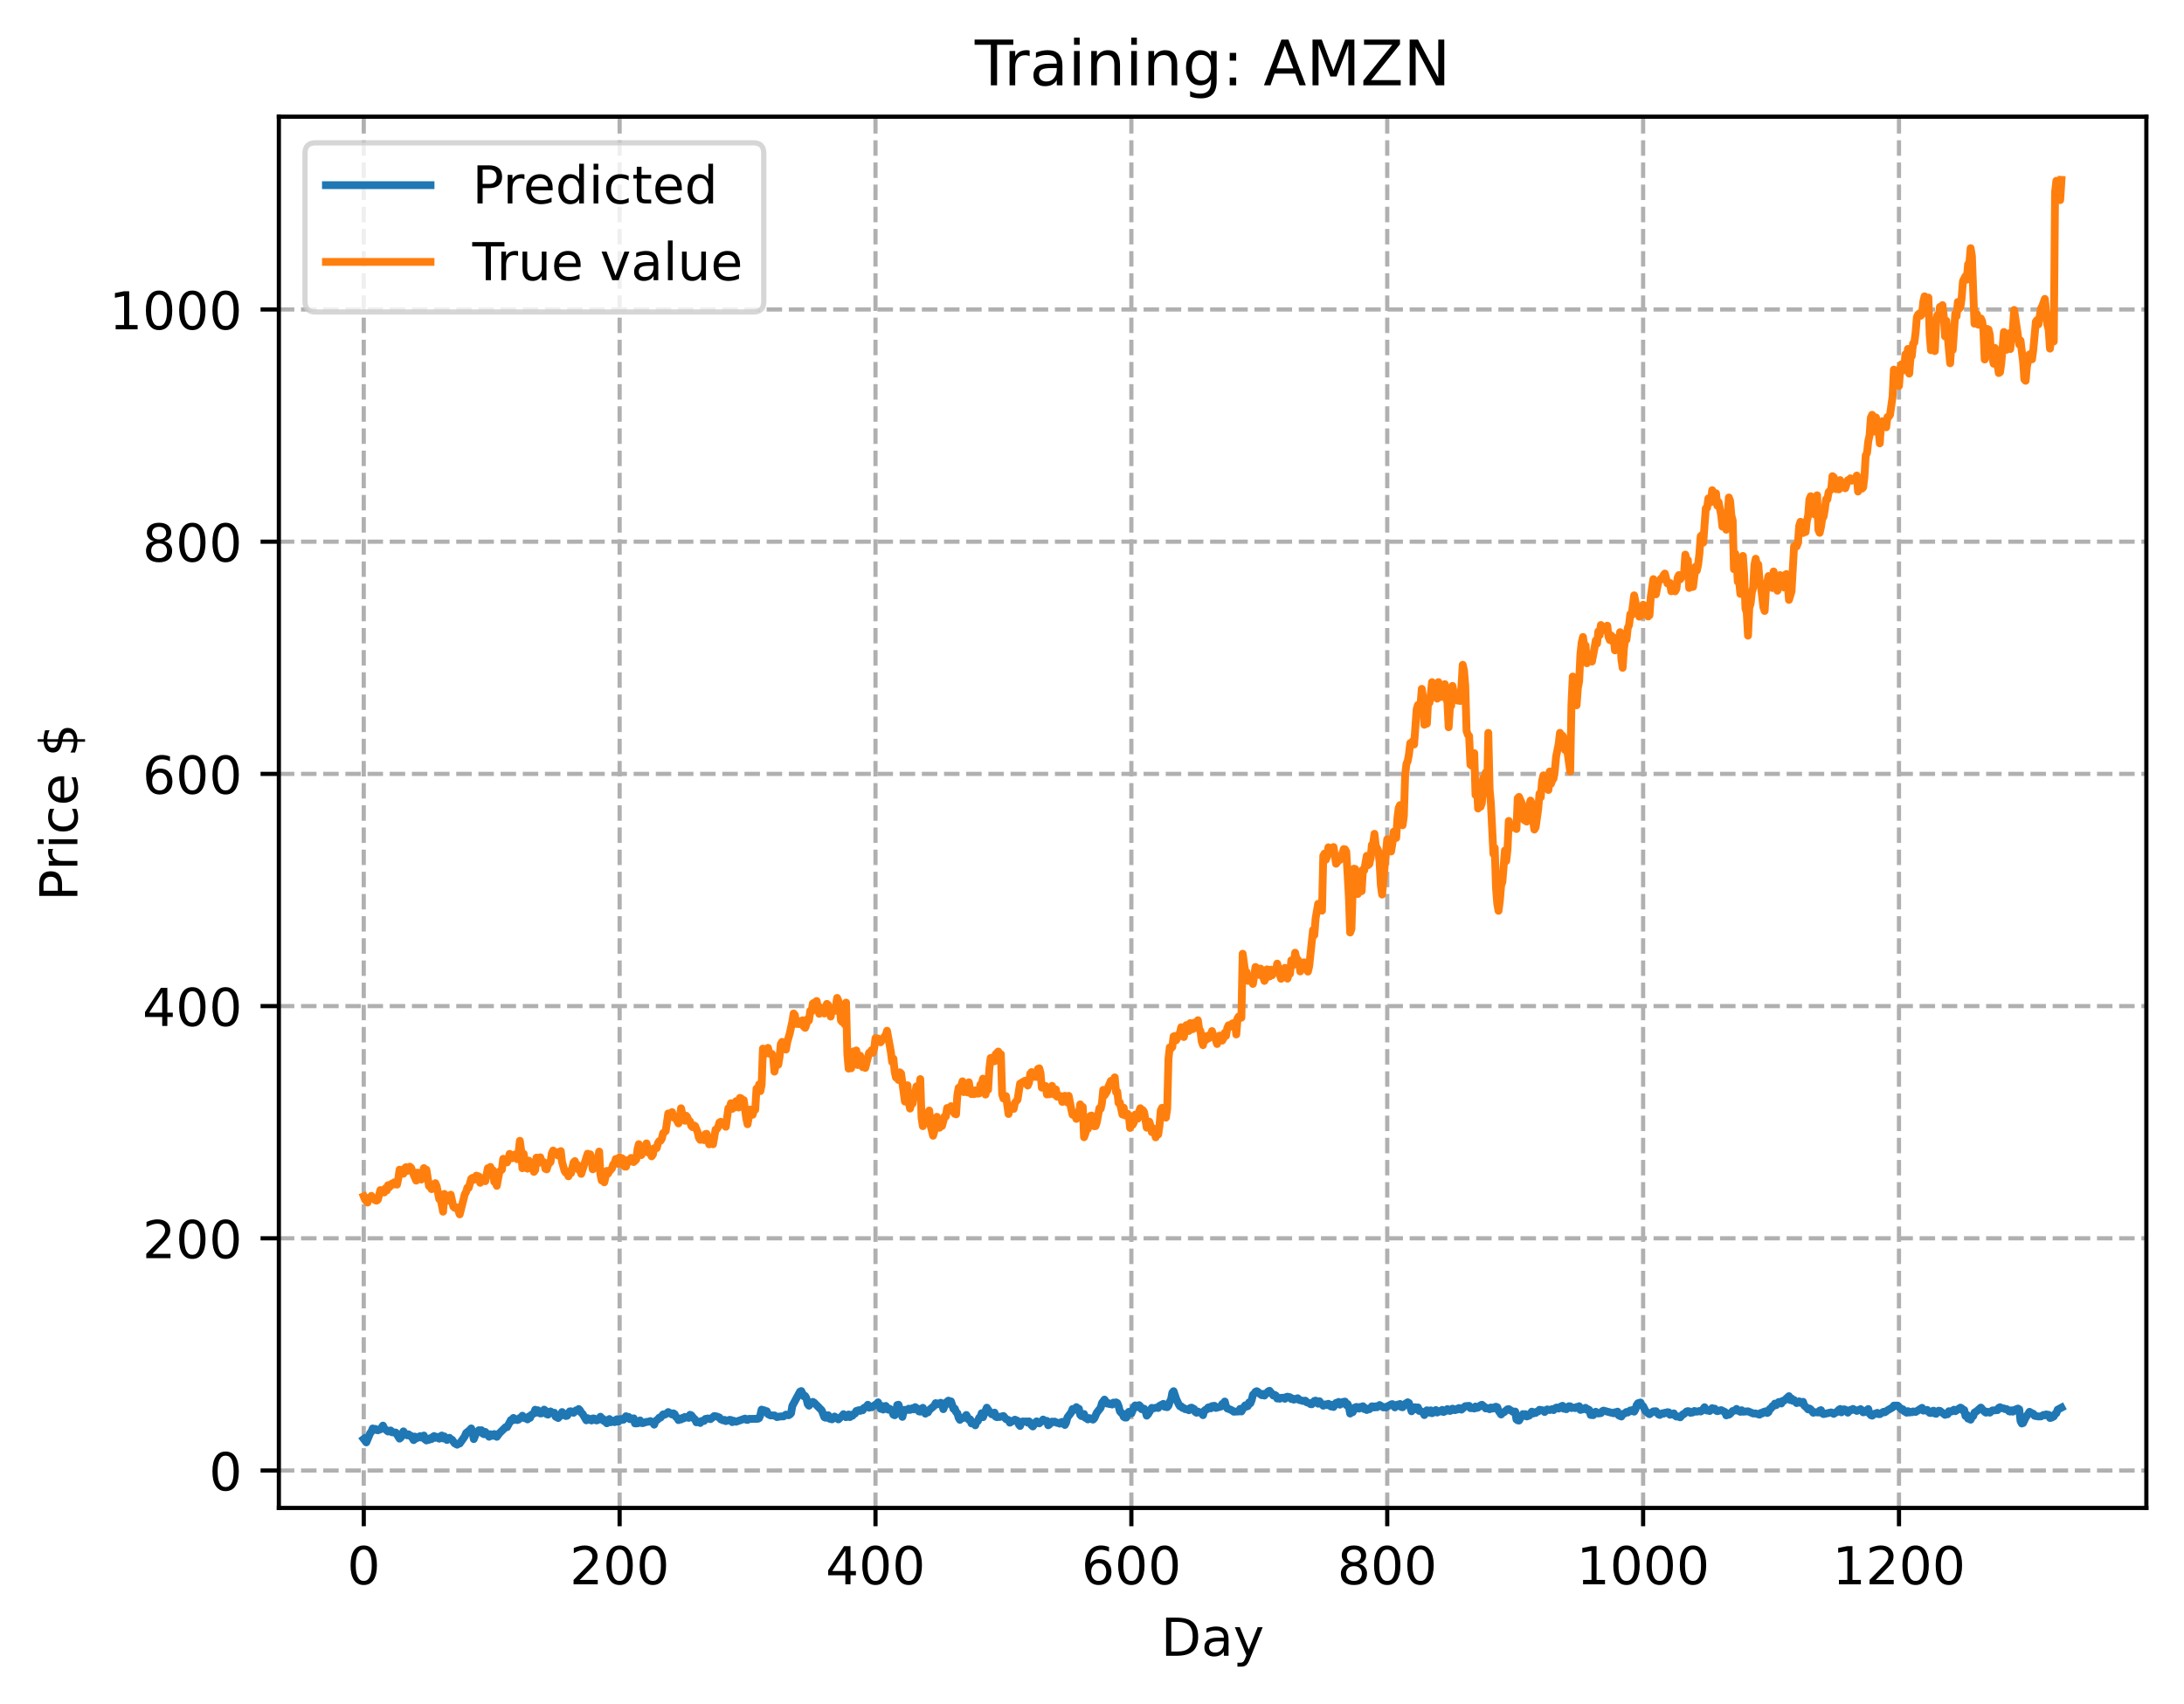 <?xml version="1.0" encoding="utf-8" standalone="no"?>
<!DOCTYPE svg PUBLIC "-//W3C//DTD SVG 1.1//EN"
  "http://www.w3.org/Graphics/SVG/1.1/DTD/svg11.dtd">
<!-- Created with matplotlib (https://matplotlib.org/) -->
<svg height="325.986pt" version="1.1" viewBox="0 0 417.648 325.986" width="417.648pt" xmlns="http://www.w3.org/2000/svg" xmlns:xlink="http://www.w3.org/1999/xlink">
 <defs>
  <style type="text/css">
*{stroke-linecap:butt;stroke-linejoin:round;}
  </style>
 </defs>
 <g id="figure_1">
  <g id="patch_1">
   <path d="M 0 325.986 
L 417.648 325.986 
L 417.648 0 
L 0 0 
z
" style="fill:#ffffff;"/>
  </g>
  <g id="axes_1">
   <g id="patch_2">
    <path d="M 53.328 288.43 
L 410.448 288.43 
L 410.448 22.318 
L 53.328 22.318 
z
" style="fill:#ffffff;"/>
   </g>
   <g id="matplotlib.axis_1">
    <g id="xtick_1">
     <g id="line2d_1">
      <path clip-path="url(#pe955626f52)" d="M 69.561 288.43 
L 69.561 22.318 
" style="fill:none;stroke:#b0b0b0;stroke-dasharray:2.96,1.28;stroke-dashoffset:0;stroke-width:0.8;"/>
     </g>
     <g id="line2d_2">
      <defs>
       <path d="M 0 0 
L 0 3.5 
" id="mf504777f36" style="stroke:#000000;stroke-width:0.8;"/>
      </defs>
      <g>
       <use style="stroke:#000000;stroke-width:0.8;" x="69.561" xlink:href="#mf504777f36" y="288.43"/>
      </g>
     </g>
     <g id="text_1">
      <!-- 0 -->
      <defs>
       <path d="M 31.781 66.406 
Q 24.172 66.406 20.328 58.906 
Q 16.5 51.422 16.5 36.375 
Q 16.5 21.391 20.328 13.891 
Q 24.172 6.391 31.781 6.391 
Q 39.453 6.391 43.281 13.891 
Q 47.125 21.391 47.125 36.375 
Q 47.125 51.422 43.281 58.906 
Q 39.453 66.406 31.781 66.406 
z
M 31.781 74.219 
Q 44.047 74.219 50.516 64.516 
Q 56.984 54.828 56.984 36.375 
Q 56.984 17.969 50.516 8.266 
Q 44.047 -1.422 31.781 -1.422 
Q 19.531 -1.422 13.062 8.266 
Q 6.594 17.969 6.594 36.375 
Q 6.594 54.828 13.062 64.516 
Q 19.531 74.219 31.781 74.219 
z
" id="DejaVuSans-48"/>
      </defs>
      <g transform="translate(66.38 303.029)scale(0.1 -0.1)">
       <use xlink:href="#DejaVuSans-48"/>
      </g>
     </g>
    </g>
    <g id="xtick_2">
     <g id="line2d_3">
      <path clip-path="url(#pe955626f52)" d="M 118.491 288.43 
L 118.491 22.318 
" style="fill:none;stroke:#b0b0b0;stroke-dasharray:2.96,1.28;stroke-dashoffset:0;stroke-width:0.8;"/>
     </g>
     <g id="line2d_4">
      <g>
       <use style="stroke:#000000;stroke-width:0.8;" x="118.491" xlink:href="#mf504777f36" y="288.43"/>
      </g>
     </g>
     <g id="text_2">
      <!-- 200 -->
      <defs>
       <path d="M 19.188 8.297 
L 53.609 8.297 
L 53.609 0 
L 7.328 0 
L 7.328 8.297 
Q 12.938 14.109 22.625 23.891 
Q 32.328 33.688 34.812 36.531 
Q 39.547 41.844 41.422 45.531 
Q 43.312 49.219 43.312 52.781 
Q 43.312 58.594 39.234 62.25 
Q 35.156 65.922 28.609 65.922 
Q 23.969 65.922 18.812 64.312 
Q 13.672 62.703 7.812 59.422 
L 7.812 69.391 
Q 13.766 71.781 18.938 73 
Q 24.125 74.219 28.422 74.219 
Q 39.75 74.219 46.484 68.547 
Q 53.219 62.891 53.219 53.422 
Q 53.219 48.922 51.531 44.891 
Q 49.859 40.875 45.406 35.406 
Q 44.188 33.984 37.641 27.219 
Q 31.109 20.453 19.188 8.297 
z
" id="DejaVuSans-50"/>
      </defs>
      <g transform="translate(108.948 303.029)scale(0.1 -0.1)">
       <use xlink:href="#DejaVuSans-50"/>
       <use x="63.623" xlink:href="#DejaVuSans-48"/>
       <use x="127.246" xlink:href="#DejaVuSans-48"/>
      </g>
     </g>
    </g>
    <g id="xtick_3">
     <g id="line2d_5">
      <path clip-path="url(#pe955626f52)" d="M 167.422 288.43 
L 167.422 22.318 
" style="fill:none;stroke:#b0b0b0;stroke-dasharray:2.96,1.28;stroke-dashoffset:0;stroke-width:0.8;"/>
     </g>
     <g id="line2d_6">
      <g>
       <use style="stroke:#000000;stroke-width:0.8;" x="167.422" xlink:href="#mf504777f36" y="288.43"/>
      </g>
     </g>
     <g id="text_3">
      <!-- 400 -->
      <defs>
       <path d="M 37.797 64.312 
L 12.891 25.391 
L 37.797 25.391 
z
M 35.203 72.906 
L 47.609 72.906 
L 47.609 25.391 
L 58.016 25.391 
L 58.016 17.188 
L 47.609 17.188 
L 47.609 0 
L 37.797 0 
L 37.797 17.188 
L 4.891 17.188 
L 4.891 26.703 
z
" id="DejaVuSans-52"/>
      </defs>
      <g transform="translate(157.878 303.029)scale(0.1 -0.1)">
       <use xlink:href="#DejaVuSans-52"/>
       <use x="63.623" xlink:href="#DejaVuSans-48"/>
       <use x="127.246" xlink:href="#DejaVuSans-48"/>
      </g>
     </g>
    </g>
    <g id="xtick_4">
     <g id="line2d_7">
      <path clip-path="url(#pe955626f52)" d="M 216.353 288.43 
L 216.353 22.318 
" style="fill:none;stroke:#b0b0b0;stroke-dasharray:2.96,1.28;stroke-dashoffset:0;stroke-width:0.8;"/>
     </g>
     <g id="line2d_8">
      <g>
       <use style="stroke:#000000;stroke-width:0.8;" x="216.353" xlink:href="#mf504777f36" y="288.43"/>
      </g>
     </g>
     <g id="text_4">
      <!-- 600 -->
      <defs>
       <path d="M 33.016 40.375 
Q 26.375 40.375 22.484 35.828 
Q 18.609 31.297 18.609 23.391 
Q 18.609 15.531 22.484 10.953 
Q 26.375 6.391 33.016 6.391 
Q 39.656 6.391 43.531 10.953 
Q 47.406 15.531 47.406 23.391 
Q 47.406 31.297 43.531 35.828 
Q 39.656 40.375 33.016 40.375 
z
M 52.594 71.297 
L 52.594 62.312 
Q 48.875 64.062 45.094 64.984 
Q 41.312 65.922 37.594 65.922 
Q 27.828 65.922 22.672 59.328 
Q 17.531 52.734 16.797 39.406 
Q 19.672 43.656 24.016 45.922 
Q 28.375 48.188 33.594 48.188 
Q 44.578 48.188 50.953 41.516 
Q 57.328 34.859 57.328 23.391 
Q 57.328 12.156 50.688 5.359 
Q 44.047 -1.422 33.016 -1.422 
Q 20.359 -1.422 13.672 8.266 
Q 6.984 17.969 6.984 36.375 
Q 6.984 53.656 15.188 63.938 
Q 23.391 74.219 37.203 74.219 
Q 40.922 74.219 44.703 73.484 
Q 48.484 72.75 52.594 71.297 
z
" id="DejaVuSans-54"/>
      </defs>
      <g transform="translate(206.809 303.029)scale(0.1 -0.1)">
       <use xlink:href="#DejaVuSans-54"/>
       <use x="63.623" xlink:href="#DejaVuSans-48"/>
       <use x="127.246" xlink:href="#DejaVuSans-48"/>
      </g>
     </g>
    </g>
    <g id="xtick_5">
     <g id="line2d_9">
      <path clip-path="url(#pe955626f52)" d="M 265.283 288.43 
L 265.283 22.318 
" style="fill:none;stroke:#b0b0b0;stroke-dasharray:2.96,1.28;stroke-dashoffset:0;stroke-width:0.8;"/>
     </g>
     <g id="line2d_10">
      <g>
       <use style="stroke:#000000;stroke-width:0.8;" x="265.283" xlink:href="#mf504777f36" y="288.43"/>
      </g>
     </g>
     <g id="text_5">
      <!-- 800 -->
      <defs>
       <path d="M 31.781 34.625 
Q 24.75 34.625 20.719 30.859 
Q 16.703 27.094 16.703 20.516 
Q 16.703 13.922 20.719 10.156 
Q 24.75 6.391 31.781 6.391 
Q 38.812 6.391 42.859 10.172 
Q 46.922 13.969 46.922 20.516 
Q 46.922 27.094 42.891 30.859 
Q 38.875 34.625 31.781 34.625 
z
M 21.922 38.812 
Q 15.578 40.375 12.031 44.719 
Q 8.5 49.078 8.5 55.328 
Q 8.5 64.062 14.719 69.141 
Q 20.953 74.219 31.781 74.219 
Q 42.672 74.219 48.875 69.141 
Q 55.078 64.062 55.078 55.328 
Q 55.078 49.078 51.531 44.719 
Q 48 40.375 41.703 38.812 
Q 48.828 37.156 52.797 32.312 
Q 56.781 27.484 56.781 20.516 
Q 56.781 9.906 50.312 4.234 
Q 43.844 -1.422 31.781 -1.422 
Q 19.734 -1.422 13.25 4.234 
Q 6.781 9.906 6.781 20.516 
Q 6.781 27.484 10.781 32.312 
Q 14.797 37.156 21.922 38.812 
z
M 18.312 54.391 
Q 18.312 48.734 21.844 45.562 
Q 25.391 42.391 31.781 42.391 
Q 38.141 42.391 41.719 45.562 
Q 45.312 48.734 45.312 54.391 
Q 45.312 60.062 41.719 63.234 
Q 38.141 66.406 31.781 66.406 
Q 25.391 66.406 21.844 63.234 
Q 18.312 60.062 18.312 54.391 
z
" id="DejaVuSans-56"/>
      </defs>
      <g transform="translate(255.74 303.029)scale(0.1 -0.1)">
       <use xlink:href="#DejaVuSans-56"/>
       <use x="63.623" xlink:href="#DejaVuSans-48"/>
       <use x="127.246" xlink:href="#DejaVuSans-48"/>
      </g>
     </g>
    </g>
    <g id="xtick_6">
     <g id="line2d_11">
      <path clip-path="url(#pe955626f52)" d="M 314.214 288.43 
L 314.214 22.318 
" style="fill:none;stroke:#b0b0b0;stroke-dasharray:2.96,1.28;stroke-dashoffset:0;stroke-width:0.8;"/>
     </g>
     <g id="line2d_12">
      <g>
       <use style="stroke:#000000;stroke-width:0.8;" x="314.214" xlink:href="#mf504777f36" y="288.43"/>
      </g>
     </g>
     <g id="text_6">
      <!-- 1000 -->
      <defs>
       <path d="M 12.406 8.297 
L 28.516 8.297 
L 28.516 63.922 
L 10.984 60.406 
L 10.984 69.391 
L 28.422 72.906 
L 38.281 72.906 
L 38.281 8.297 
L 54.391 8.297 
L 54.391 0 
L 12.406 0 
z
" id="DejaVuSans-49"/>
      </defs>
      <g transform="translate(301.489 303.029)scale(0.1 -0.1)">
       <use xlink:href="#DejaVuSans-49"/>
       <use x="63.623" xlink:href="#DejaVuSans-48"/>
       <use x="127.246" xlink:href="#DejaVuSans-48"/>
       <use x="190.869" xlink:href="#DejaVuSans-48"/>
      </g>
     </g>
    </g>
    <g id="xtick_7">
     <g id="line2d_13">
      <path clip-path="url(#pe955626f52)" d="M 363.144 288.43 
L 363.144 22.318 
" style="fill:none;stroke:#b0b0b0;stroke-dasharray:2.96,1.28;stroke-dashoffset:0;stroke-width:0.8;"/>
     </g>
     <g id="line2d_14">
      <g>
       <use style="stroke:#000000;stroke-width:0.8;" x="363.144" xlink:href="#mf504777f36" y="288.43"/>
      </g>
     </g>
     <g id="text_7">
      <!-- 1200 -->
      <g transform="translate(350.419 303.029)scale(0.1 -0.1)">
       <use xlink:href="#DejaVuSans-49"/>
       <use x="63.623" xlink:href="#DejaVuSans-50"/>
       <use x="127.246" xlink:href="#DejaVuSans-48"/>
       <use x="190.869" xlink:href="#DejaVuSans-48"/>
      </g>
     </g>
    </g>
    <g id="text_8">
     <!-- Day -->
     <defs>
      <path d="M 19.672 64.797 
L 19.672 8.109 
L 31.594 8.109 
Q 46.688 8.109 53.688 14.938 
Q 60.688 21.781 60.688 36.531 
Q 60.688 51.172 53.688 57.984 
Q 46.688 64.797 31.594 64.797 
z
M 9.812 72.906 
L 30.078 72.906 
Q 51.266 72.906 61.172 64.094 
Q 71.094 55.281 71.094 36.531 
Q 71.094 17.672 61.125 8.828 
Q 51.172 0 30.078 0 
L 9.812 0 
z
" id="DejaVuSans-68"/>
      <path d="M 34.281 27.484 
Q 23.391 27.484 19.188 25 
Q 14.984 22.516 14.984 16.5 
Q 14.984 11.719 18.141 8.906 
Q 21.297 6.109 26.703 6.109 
Q 34.188 6.109 38.703 11.406 
Q 43.219 16.703 43.219 25.484 
L 43.219 27.484 
z
M 52.203 31.203 
L 52.203 0 
L 43.219 0 
L 43.219 8.297 
Q 40.141 3.328 35.547 0.953 
Q 30.953 -1.422 24.312 -1.422 
Q 15.922 -1.422 10.953 3.297 
Q 6 8.016 6 15.922 
Q 6 25.141 12.172 29.828 
Q 18.359 34.516 30.609 34.516 
L 43.219 34.516 
L 43.219 35.406 
Q 43.219 41.609 39.141 45 
Q 35.062 48.391 27.688 48.391 
Q 23 48.391 18.547 47.266 
Q 14.109 46.141 10.016 43.891 
L 10.016 52.203 
Q 14.938 54.109 19.578 55.047 
Q 24.219 56 28.609 56 
Q 40.484 56 46.344 49.844 
Q 52.203 43.703 52.203 31.203 
z
" id="DejaVuSans-97"/>
      <path d="M 32.172 -5.078 
Q 28.375 -14.844 24.75 -17.812 
Q 21.141 -20.797 15.094 -20.797 
L 7.906 -20.797 
L 7.906 -13.281 
L 13.188 -13.281 
Q 16.891 -13.281 18.938 -11.516 
Q 21 -9.766 23.484 -3.219 
L 25.094 0.875 
L 2.984 54.688 
L 12.5 54.688 
L 29.594 11.922 
L 46.688 54.688 
L 56.203 54.688 
z
" id="DejaVuSans-121"/>
     </defs>
     <g transform="translate(222.015 316.707)scale(0.1 -0.1)">
      <use xlink:href="#DejaVuSans-68"/>
      <use x="77.002" xlink:href="#DejaVuSans-97"/>
      <use x="138.281" xlink:href="#DejaVuSans-121"/>
     </g>
    </g>
   </g>
   <g id="matplotlib.axis_2">
    <g id="ytick_1">
     <g id="line2d_15">
      <path clip-path="url(#pe955626f52)" d="M 53.328 281.27 
L 410.448 281.27 
" style="fill:none;stroke:#b0b0b0;stroke-dasharray:2.96,1.28;stroke-dashoffset:0;stroke-width:0.8;"/>
     </g>
     <g id="line2d_16">
      <defs>
       <path d="M 0 0 
L -3.5 0 
" id="m2d313d778c" style="stroke:#000000;stroke-width:0.8;"/>
      </defs>
      <g>
       <use style="stroke:#000000;stroke-width:0.8;" x="53.328" xlink:href="#m2d313d778c" y="281.27"/>
      </g>
     </g>
     <g id="text_9">
      <!-- 0 -->
      <g transform="translate(39.966 285.07)scale(0.1 -0.1)">
       <use xlink:href="#DejaVuSans-48"/>
      </g>
     </g>
    </g>
    <g id="ytick_2">
     <g id="line2d_17">
      <path clip-path="url(#pe955626f52)" d="M 53.328 236.856 
L 410.448 236.856 
" style="fill:none;stroke:#b0b0b0;stroke-dasharray:2.96,1.28;stroke-dashoffset:0;stroke-width:0.8;"/>
     </g>
     <g id="line2d_18">
      <g>
       <use style="stroke:#000000;stroke-width:0.8;" x="53.328" xlink:href="#m2d313d778c" y="236.856"/>
      </g>
     </g>
     <g id="text_10">
      <!-- 200 -->
      <g transform="translate(27.241 240.655)scale(0.1 -0.1)">
       <use xlink:href="#DejaVuSans-50"/>
       <use x="63.623" xlink:href="#DejaVuSans-48"/>
       <use x="127.246" xlink:href="#DejaVuSans-48"/>
      </g>
     </g>
    </g>
    <g id="ytick_3">
     <g id="line2d_19">
      <path clip-path="url(#pe955626f52)" d="M 53.328 192.441 
L 410.448 192.441 
" style="fill:none;stroke:#b0b0b0;stroke-dasharray:2.96,1.28;stroke-dashoffset:0;stroke-width:0.8;"/>
     </g>
     <g id="line2d_20">
      <g>
       <use style="stroke:#000000;stroke-width:0.8;" x="53.328" xlink:href="#m2d313d778c" y="192.441"/>
      </g>
     </g>
     <g id="text_11">
      <!-- 400 -->
      <g transform="translate(27.241 196.24)scale(0.1 -0.1)">
       <use xlink:href="#DejaVuSans-52"/>
       <use x="63.623" xlink:href="#DejaVuSans-48"/>
       <use x="127.246" xlink:href="#DejaVuSans-48"/>
      </g>
     </g>
    </g>
    <g id="ytick_4">
     <g id="line2d_21">
      <path clip-path="url(#pe955626f52)" d="M 53.328 148.027 
L 410.448 148.027 
" style="fill:none;stroke:#b0b0b0;stroke-dasharray:2.96,1.28;stroke-dashoffset:0;stroke-width:0.8;"/>
     </g>
     <g id="line2d_22">
      <g>
       <use style="stroke:#000000;stroke-width:0.8;" x="53.328" xlink:href="#m2d313d778c" y="148.027"/>
      </g>
     </g>
     <g id="text_12">
      <!-- 600 -->
      <g transform="translate(27.241 151.826)scale(0.1 -0.1)">
       <use xlink:href="#DejaVuSans-54"/>
       <use x="63.623" xlink:href="#DejaVuSans-48"/>
       <use x="127.246" xlink:href="#DejaVuSans-48"/>
      </g>
     </g>
    </g>
    <g id="ytick_5">
     <g id="line2d_23">
      <path clip-path="url(#pe955626f52)" d="M 53.328 103.612 
L 410.448 103.612 
" style="fill:none;stroke:#b0b0b0;stroke-dasharray:2.96,1.28;stroke-dashoffset:0;stroke-width:0.8;"/>
     </g>
     <g id="line2d_24">
      <g>
       <use style="stroke:#000000;stroke-width:0.8;" x="53.328" xlink:href="#m2d313d778c" y="103.612"/>
      </g>
     </g>
     <g id="text_13">
      <!-- 800 -->
      <g transform="translate(27.241 107.411)scale(0.1 -0.1)">
       <use xlink:href="#DejaVuSans-56"/>
       <use x="63.623" xlink:href="#DejaVuSans-48"/>
       <use x="127.246" xlink:href="#DejaVuSans-48"/>
      </g>
     </g>
    </g>
    <g id="ytick_6">
     <g id="line2d_25">
      <path clip-path="url(#pe955626f52)" d="M 53.328 59.197 
L 410.448 59.197 
" style="fill:none;stroke:#b0b0b0;stroke-dasharray:2.96,1.28;stroke-dashoffset:0;stroke-width:0.8;"/>
     </g>
     <g id="line2d_26">
      <g>
       <use style="stroke:#000000;stroke-width:0.8;" x="53.328" xlink:href="#m2d313d778c" y="59.197"/>
      </g>
     </g>
     <g id="text_14">
      <!-- 1000 -->
      <g transform="translate(20.878 62.997)scale(0.1 -0.1)">
       <use xlink:href="#DejaVuSans-49"/>
       <use x="63.623" xlink:href="#DejaVuSans-48"/>
       <use x="127.246" xlink:href="#DejaVuSans-48"/>
       <use x="190.869" xlink:href="#DejaVuSans-48"/>
      </g>
     </g>
    </g>
    <g id="text_15">
     <!-- Price $ -->
     <defs>
      <path d="M 19.672 64.797 
L 19.672 37.406 
L 32.078 37.406 
Q 38.969 37.406 42.719 40.969 
Q 46.484 44.531 46.484 51.125 
Q 46.484 57.672 42.719 61.234 
Q 38.969 64.797 32.078 64.797 
z
M 9.812 72.906 
L 32.078 72.906 
Q 44.344 72.906 50.609 67.359 
Q 56.891 61.812 56.891 51.125 
Q 56.891 40.328 50.609 34.812 
Q 44.344 29.297 32.078 29.297 
L 19.672 29.297 
L 19.672 0 
L 9.812 0 
z
" id="DejaVuSans-80"/>
      <path d="M 41.109 46.297 
Q 39.594 47.172 37.812 47.578 
Q 36.031 48 33.891 48 
Q 26.266 48 22.188 43.047 
Q 18.109 38.094 18.109 28.812 
L 18.109 0 
L 9.078 0 
L 9.078 54.688 
L 18.109 54.688 
L 18.109 46.188 
Q 20.953 51.172 25.484 53.578 
Q 30.031 56 36.531 56 
Q 37.453 56 38.578 55.875 
Q 39.703 55.766 41.062 55.516 
z
" id="DejaVuSans-114"/>
      <path d="M 9.422 54.688 
L 18.406 54.688 
L 18.406 0 
L 9.422 0 
z
M 9.422 75.984 
L 18.406 75.984 
L 18.406 64.594 
L 9.422 64.594 
z
" id="DejaVuSans-105"/>
      <path d="M 48.781 52.594 
L 48.781 44.188 
Q 44.969 46.297 41.141 47.344 
Q 37.312 48.391 33.406 48.391 
Q 24.656 48.391 19.812 42.844 
Q 14.984 37.312 14.984 27.297 
Q 14.984 17.281 19.812 11.734 
Q 24.656 6.203 33.406 6.203 
Q 37.312 6.203 41.141 7.25 
Q 44.969 8.297 48.781 10.406 
L 48.781 2.094 
Q 45.016 0.344 40.984 -0.531 
Q 36.969 -1.422 32.422 -1.422 
Q 20.062 -1.422 12.781 6.344 
Q 5.516 14.109 5.516 27.297 
Q 5.516 40.672 12.859 48.328 
Q 20.219 56 33.016 56 
Q 37.156 56 41.109 55.141 
Q 45.062 54.297 48.781 52.594 
z
" id="DejaVuSans-99"/>
      <path d="M 56.203 29.594 
L 56.203 25.203 
L 14.891 25.203 
Q 15.484 15.922 20.484 11.062 
Q 25.484 6.203 34.422 6.203 
Q 39.594 6.203 44.453 7.469 
Q 49.312 8.734 54.109 11.281 
L 54.109 2.781 
Q 49.266 0.734 44.188 -0.344 
Q 39.109 -1.422 33.891 -1.422 
Q 20.797 -1.422 13.156 6.188 
Q 5.516 13.812 5.516 26.812 
Q 5.516 40.234 12.766 48.109 
Q 20.016 56 32.328 56 
Q 43.359 56 49.781 48.891 
Q 56.203 41.797 56.203 29.594 
z
M 47.219 32.234 
Q 47.125 39.594 43.094 43.984 
Q 39.062 48.391 32.422 48.391 
Q 24.906 48.391 20.391 44.141 
Q 15.875 39.891 15.188 32.172 
z
" id="DejaVuSans-101"/>
      <path id="DejaVuSans-32"/>
      <path d="M 33.797 -14.703 
L 28.906 -14.703 
L 28.859 0 
Q 23.734 0.094 18.609 1.188 
Q 13.484 2.297 8.297 4.5 
L 8.297 13.281 
Q 13.281 10.156 18.375 8.562 
Q 23.484 6.984 28.906 6.938 
L 28.906 29.203 
Q 18.109 30.953 13.203 35.156 
Q 8.297 39.359 8.297 46.688 
Q 8.297 54.641 13.625 59.219 
Q 18.953 63.812 28.906 64.5 
L 28.906 75.984 
L 33.797 75.984 
L 33.797 64.656 
Q 38.328 64.453 42.578 63.688 
Q 46.828 62.938 50.875 61.625 
L 50.875 53.078 
Q 46.828 55.125 42.547 56.25 
Q 38.281 57.375 33.797 57.562 
L 33.797 36.719 
Q 44.875 35.016 50.094 30.609 
Q 55.328 26.219 55.328 18.609 
Q 55.328 10.359 49.781 5.594 
Q 44.234 0.828 33.797 0.094 
z
M 28.906 37.594 
L 28.906 57.625 
Q 23.25 56.984 20.266 54.391 
Q 17.281 51.812 17.281 47.516 
Q 17.281 43.312 20.031 40.969 
Q 22.797 38.625 28.906 37.594 
z
M 33.797 28.219 
L 33.797 7.078 
Q 39.984 7.906 43.141 10.594 
Q 46.297 13.281 46.297 17.672 
Q 46.297 21.969 43.281 24.5 
Q 40.281 27.047 33.797 28.219 
z
" id="DejaVuSans-36"/>
     </defs>
     <g transform="translate(14.798 172.342)rotate(-90)scale(0.1 -0.1)">
      <use xlink:href="#DejaVuSans-80"/>
      <use x="58.553" xlink:href="#DejaVuSans-114"/>
      <use x="99.666" xlink:href="#DejaVuSans-105"/>
      <use x="127.449" xlink:href="#DejaVuSans-99"/>
      <use x="182.43" xlink:href="#DejaVuSans-101"/>
      <use x="243.953" xlink:href="#DejaVuSans-32"/>
      <use x="275.74" xlink:href="#DejaVuSans-36"/>
     </g>
    </g>
   </g>
   <g id="line2d_27">
    <path clip-path="url(#pe955626f52)" d="M 69.561 275.241 
L 70.05 275.888 
L 70.784 274.136 
L 71.029 273.83 
L 71.273 273.234 
L 71.518 273.434 
L 71.763 273.306 
L 72.007 273.525 
L 72.252 273.578 
L 72.741 273.387 
L 73.231 272.683 
L 73.475 273.22 
L 74.209 273.813 
L 74.699 273.612 
L 74.943 273.953 
L 75.677 274.009 
L 76.411 275.172 
L 76.656 274.955 
L 77.145 273.788 
L 77.634 274.465 
L 77.879 274.542 
L 78.124 274.357 
L 78.368 274.646 
L 78.613 274.632 
L 79.102 275.454 
L 79.347 274.785 
L 79.592 275.146 
L 79.836 274.925 
L 80.081 274.941 
L 80.326 274.697 
L 80.57 274.976 
L 80.815 274.924 
L 81.06 274.584 
L 81.304 275.335 
L 81.549 275.525 
L 81.794 275.363 
L 82.038 275.398 
L 82.283 275.086 
L 82.527 275.255 
L 82.772 274.833 
L 83.017 274.682 
L 83.261 275.02 
L 83.506 274.837 
L 83.995 275.18 
L 84.24 274.716 
L 84.485 274.583 
L 84.729 275.136 
L 84.974 274.748 
L 85.463 275.431 
L 85.708 275.306 
L 85.953 275.017 
L 86.197 275.307 
L 86.442 275.374 
L 86.931 276.057 
L 87.421 276.334 
L 87.665 276.148 
L 87.91 276.107 
L 88.888 274.725 
L 89.133 274.108 
L 89.867 273.509 
L 90.112 273.22 
L 90.356 273.973 
L 90.601 275.261 
L 91.09 274.033 
L 91.335 273.901 
L 91.58 273.563 
L 91.824 273.781 
L 92.069 273.565 
L 92.314 274.202 
L 92.558 274.333 
L 92.803 273.893 
L 93.537 274.813 
L 93.781 274.338 
L 94.271 274.634 
L 94.515 274.297 
L 95.005 274.823 
L 95.494 274.143 
L 96.717 272.955 
L 96.962 272.983 
L 97.451 272.082 
L 97.696 271.606 
L 97.941 271.72 
L 98.185 271.217 
L 98.675 271.571 
L 98.919 271.619 
L 99.164 271.534 
L 99.409 271.209 
L 99.653 271.152 
L 99.898 270.791 
L 100.142 271.216 
L 100.387 271.275 
L 100.632 271.217 
L 100.876 271.495 
L 101.121 270.944 
L 101.366 271.203 
L 101.61 270.627 
L 102.1 270.353 
L 102.344 269.647 
L 102.589 270.203 
L 102.834 269.743 
L 103.078 269.957 
L 103.323 270.361 
L 103.568 270.338 
L 104.057 269.627 
L 104.302 269.831 
L 104.546 270.492 
L 104.791 270.582 
L 105.036 270.134 
L 105.28 269.973 
L 105.769 270.358 
L 106.014 270.226 
L 106.259 270.97 
L 106.748 271.232 
L 106.993 270.92 
L 107.237 270.801 
L 107.482 270.089 
L 108.216 270.849 
L 108.461 270.789 
L 108.95 269.961 
L 109.195 269.946 
L 109.684 270.234 
L 110.173 269.758 
L 110.418 269.83 
L 110.663 269.515 
L 110.907 269.757 
L 111.152 270.222 
L 111.397 270.429 
L 112.13 271.675 
L 112.375 271.259 
L 113.109 271.701 
L 113.354 271.316 
L 113.598 271.317 
L 113.843 271.616 
L 114.088 271.693 
L 114.332 271.607 
L 114.822 270.983 
L 115.066 271.552 
L 115.311 271.387 
L 115.556 271.851 
L 115.8 271.692 
L 116.045 272.234 
L 116.29 271.664 
L 116.534 271.43 
L 116.779 272.036 
L 117.268 271.752 
L 117.513 272.021 
L 117.757 271.597 
L 118.002 271.468 
L 118.247 271.957 
L 118.736 271.416 
L 118.981 271.573 
L 119.225 271.558 
L 119.715 270.888 
L 119.959 271.218 
L 120.204 271.011 
L 120.449 271.45 
L 120.693 271.303 
L 120.938 271.51 
L 121.183 271.29 
L 121.427 272.262 
L 121.917 272.25 
L 122.406 271.694 
L 122.651 272.173 
L 122.895 272.212 
L 123.629 271.974 
L 124.118 271.923 
L 124.363 271.819 
L 124.852 272.078 
L 125.097 272.497 
L 125.342 271.829 
L 125.831 271.467 
L 126.076 271.164 
L 126.32 271.151 
L 126.81 270.538 
L 127.054 270.605 
L 127.299 270.509 
L 127.788 270.095 
L 128.522 270.555 
L 128.767 270.331 
L 129.012 270.501 
L 129.256 271.014 
L 129.501 271.18 
L 129.745 271.629 
L 129.99 271.402 
L 130.235 271.505 
L 130.479 271.212 
L 130.724 271.307 
L 130.969 271.021 
L 131.703 271.201 
L 131.947 270.615 
L 132.192 270.711 
L 132.681 271.317 
L 132.926 271.507 
L 133.171 272.053 
L 133.415 271.917 
L 133.905 272.179 
L 134.149 271.8 
L 134.639 271.787 
L 134.883 271.413 
L 135.373 271.316 
L 135.862 271.446 
L 136.596 270.851 
L 137.085 270.941 
L 137.574 271.137 
L 137.819 271.476 
L 138.308 271.678 
L 138.553 271.587 
L 138.798 271.825 
L 139.532 271.574 
L 139.776 271.616 
L 140.021 272.017 
L 140.266 271.744 
L 140.755 271.941 
L 142.467 271.341 
L 142.712 271.562 
L 142.957 271.6 
L 143.201 271.403 
L 144.914 271.381 
L 145.159 271.257 
L 145.403 270.663 
L 145.648 269.624 
L 145.893 269.81 
L 146.137 269.75 
L 146.382 269.945 
L 146.627 269.923 
L 146.871 270.488 
L 147.361 270.737 
L 148.094 270.735 
L 148.584 271.055 
L 149.073 270.947 
L 149.562 270.913 
L 149.807 270.93 
L 150.296 270.585 
L 150.786 270.707 
L 151.03 270.58 
L 151.275 270.319 
L 151.52 268.899 
L 152.988 266.189 
L 153.232 266.077 
L 153.721 267.08 
L 153.966 267.012 
L 154.211 267.464 
L 154.455 268.565 
L 154.7 268.873 
L 155.189 268.239 
L 155.434 268.146 
L 155.679 268.285 
L 157.147 269.777 
L 157.636 271.067 
L 157.881 271.177 
L 158.125 270.738 
L 158.37 270.698 
L 158.615 271.352 
L 159.104 271.482 
L 159.593 270.945 
L 160.327 271.491 
L 161.061 270.795 
L 161.306 270.496 
L 161.795 271.076 
L 162.284 270.553 
L 162.529 271.053 
L 162.774 270.624 
L 163.018 270.797 
L 163.263 270.459 
L 163.508 270.383 
L 163.752 269.882 
L 164.242 269.736 
L 164.486 269.869 
L 164.731 269.651 
L 164.976 269.746 
L 165.22 269.302 
L 165.709 269.055 
L 165.954 268.698 
L 166.199 269.262 
L 166.443 269.099 
L 166.688 269.172 
L 167.667 268.506 
L 167.911 268.23 
L 168.401 269.46 
L 168.645 268.927 
L 168.89 269.615 
L 169.135 269.388 
L 169.379 268.915 
L 169.869 269.637 
L 170.113 269.449 
L 170.603 269.965 
L 170.847 270.586 
L 171.092 270.708 
L 171.337 270.259 
L 171.581 268.745 
L 171.826 268.692 
L 172.56 271.013 
L 172.804 269.982 
L 173.049 269.665 
L 173.538 269.693 
L 173.783 269.443 
L 174.028 269.681 
L 174.517 269.35 
L 174.762 269.577 
L 175.006 269.149 
L 175.496 269.459 
L 175.74 269.967 
L 175.985 270.013 
L 176.474 269.28 
L 176.964 270.399 
L 177.208 269.909 
L 177.453 270.15 
L 177.697 269.702 
L 178.676 268.872 
L 178.921 268.387 
L 179.165 268.621 
L 179.41 268.444 
L 179.655 268.595 
L 179.899 268.308 
L 180.144 268.562 
L 180.389 269.538 
L 180.878 268.311 
L 181.367 267.903 
L 181.612 268.532 
L 181.857 268.051 
L 182.346 269.502 
L 182.591 269.449 
L 182.835 270.097 
L 183.08 270.303 
L 183.325 271.191 
L 183.569 271.583 
L 183.814 271.218 
L 184.303 271.219 
L 184.792 270.65 
L 185.282 271.581 
L 185.526 271.487 
L 185.771 272.263 
L 186.016 272.186 
L 186.26 272.278 
L 186.505 272.629 
L 186.75 271.932 
L 186.994 271.822 
L 187.239 271.202 
L 187.484 271.025 
L 187.728 270.309 
L 187.973 271.076 
L 188.462 269.85 
L 188.707 269.257 
L 189.196 269.982 
L 189.685 270.533 
L 189.93 270.426 
L 190.175 270.197 
L 190.419 270.978 
L 190.664 271.075 
L 190.909 270.971 
L 191.153 271.037 
L 191.887 270.843 
L 192.377 271.438 
L 192.866 271.624 
L 193.111 272.12 
L 194.089 271.55 
L 194.579 271.764 
L 194.823 272.457 
L 195.068 272.748 
L 195.312 272.088 
L 195.557 271.885 
L 196.046 271.915 
L 196.291 271.884 
L 196.536 272.124 
L 196.78 271.874 
L 197.27 272.628 
L 197.514 272.846 
L 198.004 272.065 
L 198.248 271.871 
L 198.493 272.171 
L 198.738 272.256 
L 198.982 271.952 
L 199.227 271.897 
L 199.472 271.525 
L 199.961 271.829 
L 200.206 271.781 
L 200.45 272.617 
L 200.695 272.45 
L 201.184 271.921 
L 201.429 272.031 
L 201.673 271.919 
L 202.163 272.164 
L 202.407 272.157 
L 202.652 272.307 
L 202.897 272.053 
L 203.141 271.964 
L 203.386 272.164 
L 203.631 272.562 
L 203.875 272.099 
L 204.12 271.131 
L 204.854 270.158 
L 205.099 269.514 
L 205.343 269.704 
L 205.588 269.546 
L 205.833 269.149 
L 206.077 269.406 
L 206.322 269.46 
L 206.567 270.612 
L 206.811 270.857 
L 207.056 270.536 
L 207.3 270.466 
L 207.545 271.2 
L 207.79 271.203 
L 208.034 271.497 
L 208.279 271.237 
L 209.013 271.538 
L 209.258 271.296 
L 209.747 270.211 
L 210.481 269.27 
L 210.726 268.368 
L 211.215 267.71 
L 211.704 268.459 
L 211.949 268.38 
L 212.194 268.567 
L 212.438 268.503 
L 212.683 268.65 
L 212.928 268.282 
L 213.172 268.34 
L 213.417 268.236 
L 213.661 268.365 
L 213.906 268.954 
L 214.151 269.925 
L 214.395 270.23 
L 214.64 270.354 
L 214.885 270.993 
L 215.129 271.142 
L 215.374 271.153 
L 215.863 270.05 
L 216.353 270.361 
L 216.842 269.193 
L 217.087 268.818 
L 217.331 269.12 
L 217.576 269.14 
L 217.821 268.769 
L 218.065 268.992 
L 218.31 269.546 
L 218.555 269.397 
L 218.799 269.457 
L 219.044 269.899 
L 219.288 270.781 
L 219.533 270.528 
L 220.267 269.288 
L 220.512 269.387 
L 221.246 269.223 
L 221.49 269.308 
L 221.735 268.905 
L 222.469 268.524 
L 222.714 269.067 
L 223.203 269.157 
L 223.448 268.882 
L 223.692 268.11 
L 223.937 267.724 
L 224.182 266.403 
L 224.426 266.099 
L 224.916 267.565 
L 225.405 268.609 
L 225.649 268.994 
L 225.894 269.004 
L 226.139 269.306 
L 226.383 269.322 
L 226.628 269.533 
L 227.117 269.584 
L 227.362 269.75 
L 227.607 269.313 
L 227.851 269.244 
L 228.341 269.505 
L 228.585 270.072 
L 228.83 270.221 
L 229.075 269.986 
L 229.809 270.342 
L 230.053 270.685 
L 230.298 269.855 
L 230.543 269.644 
L 230.787 269.58 
L 231.032 269.225 
L 231.276 269.158 
L 231.521 269.383 
L 231.766 268.96 
L 232.255 268.897 
L 232.5 269.3 
L 233.478 269.035 
L 233.723 268.54 
L 233.968 268.464 
L 234.212 268.081 
L 234.457 268.993 
L 234.702 269.406 
L 235.191 269.581 
L 235.68 269.817 
L 235.925 270.024 
L 236.904 269.971 
L 237.148 269.478 
L 237.393 269.979 
L 237.882 269.147 
L 238.127 268.801 
L 238.371 269.042 
L 238.616 268.96 
L 238.861 268.244 
L 239.105 268.424 
L 239.35 267.825 
L 239.595 266.797 
L 239.839 266.595 
L 240.084 266.215 
L 240.329 266.103 
L 240.573 266.251 
L 241.063 266.728 
L 241.307 266.869 
L 241.552 266.615 
L 241.797 266.938 
L 242.531 266.136 
L 242.775 266.027 
L 243.509 266.936 
L 243.754 266.804 
L 243.998 266.957 
L 244.243 267.502 
L 244.488 267.382 
L 244.732 267.539 
L 244.977 267.367 
L 245.466 267.351 
L 245.711 267.551 
L 245.956 267.218 
L 246.2 267.153 
L 246.69 267.258 
L 246.934 267.594 
L 247.179 267.504 
L 247.424 267.716 
L 248.158 267.447 
L 248.402 267.752 
L 248.892 267.883 
L 249.136 267.968 
L 249.625 267.915 
L 249.87 268.222 
L 250.359 268.353 
L 250.604 268.573 
L 250.849 268.6 
L 251.338 267.972 
L 251.583 267.904 
L 252.072 268.492 
L 252.317 268.025 
L 252.806 268.62 
L 253.051 268.88 
L 253.54 268.607 
L 253.785 268.768 
L 254.029 268.506 
L 254.519 269.028 
L 254.763 268.691 
L 255.008 269.119 
L 255.497 268.341 
L 255.742 268.461 
L 255.986 268.154 
L 256.231 268.674 
L 256.72 268.184 
L 257.21 268.09 
L 257.454 268.754 
L 257.699 268.549 
L 257.944 269.076 
L 258.188 270.377 
L 258.433 269.957 
L 258.678 270.117 
L 259.167 269.184 
L 259.412 269.107 
L 259.656 269.369 
L 259.901 269.431 
L 260.146 269.108 
L 260.39 269.138 
L 260.635 268.983 
L 260.88 269.519 
L 261.124 269.338 
L 261.369 269.701 
L 261.613 269.537 
L 261.858 269.549 
L 262.103 269.348 
L 262.347 268.998 
L 262.592 269.01 
L 262.837 269.206 
L 263.081 268.994 
L 263.326 269.174 
L 263.815 268.745 
L 264.549 269.202 
L 264.794 269.121 
L 265.039 269.208 
L 265.528 268.882 
L 265.773 268.823 
L 266.017 268.624 
L 266.262 268.57 
L 266.507 268.731 
L 266.751 269.2 
L 267.24 268.664 
L 267.485 268.671 
L 267.73 268.545 
L 267.974 269.13 
L 268.219 269.176 
L 268.708 268.531 
L 269.198 268.221 
L 269.442 268.366 
L 269.932 269.942 
L 270.421 269.188 
L 270.666 269.171 
L 270.91 269.572 
L 271.155 269.203 
L 271.4 269.879 
L 271.644 269.879 
L 272.134 270.158 
L 272.378 270.666 
L 272.868 269.752 
L 273.112 269.864 
L 273.357 270.206 
L 273.601 269.765 
L 273.846 270.312 
L 274.335 270.032 
L 274.58 269.702 
L 274.825 270.179 
L 275.069 269.908 
L 275.314 269.999 
L 275.803 269.676 
L 276.048 270.082 
L 276.537 269.848 
L 276.782 269.523 
L 277.271 269.882 
L 277.516 269.789 
L 277.761 269.439 
L 278.25 269.729 
L 278.495 269.526 
L 278.739 269.596 
L 278.984 269.323 
L 279.228 269.37 
L 279.473 269.627 
L 280.207 268.967 
L 280.941 268.908 
L 281.186 269.34 
L 281.675 269.336 
L 281.92 269.415 
L 282.164 269.031 
L 282.409 269.304 
L 282.654 269.23 
L 283.143 268.79 
L 283.388 268.695 
L 283.877 269.098 
L 284.122 269.398 
L 284.366 269.311 
L 284.856 269.548 
L 285.1 269.223 
L 285.345 269.427 
L 285.589 269.384 
L 285.834 269.143 
L 286.079 269.071 
L 286.323 269.173 
L 286.568 269.851 
L 287.057 270.557 
L 287.302 270.255 
L 287.547 270.181 
L 288.281 269.568 
L 288.525 269.539 
L 289.504 270.154 
L 289.749 269.993 
L 289.993 271.504 
L 290.238 271.68 
L 290.483 271.716 
L 291.216 270.477 
L 291.461 270.724 
L 291.706 270.493 
L 291.95 270.935 
L 292.44 270.767 
L 292.929 270.013 
L 293.174 270.374 
L 293.418 270.126 
L 293.663 270.262 
L 293.908 270.014 
L 294.152 269.974 
L 294.397 269.655 
L 295.131 269.783 
L 295.376 270.076 
L 295.865 269.585 
L 296.354 269.699 
L 296.843 269.532 
L 297.088 269.72 
L 297.577 269.253 
L 297.822 269.222 
L 298.067 269.423 
L 298.311 269.283 
L 298.556 268.997 
L 298.801 268.892 
L 299.045 269.45 
L 299.29 269.181 
L 299.535 269.549 
L 299.779 269.145 
L 300.024 268.977 
L 300.269 268.997 
L 300.513 269.321 
L 300.758 269.235 
L 301.247 269.328 
L 301.492 269.125 
L 301.737 269.257 
L 301.981 268.98 
L 302.226 269.682 
L 302.715 269.545 
L 303.204 269.281 
L 303.449 269.661 
L 303.694 269.559 
L 303.938 269.719 
L 304.183 270.642 
L 304.672 270.681 
L 305.162 270.037 
L 305.406 270.283 
L 305.651 270.363 
L 306.14 270.297 
L 306.385 269.944 
L 306.63 269.817 
L 308.587 270.33 
L 308.831 270.129 
L 309.076 270.324 
L 309.321 270.012 
L 309.565 270.738 
L 310.055 270.945 
L 310.299 270.467 
L 310.544 270.435 
L 311.033 270.074 
L 311.278 270.179 
L 311.767 269.775 
L 312.012 269.911 
L 312.257 269.68 
L 312.501 270.015 
L 312.746 269.59 
L 312.991 268.735 
L 313.235 268.401 
L 313.725 268.267 
L 313.969 268.825 
L 314.214 268.97 
L 314.703 269.933 
L 315.437 270.506 
L 316.171 269.965 
L 316.66 269.93 
L 317.15 270.524 
L 317.394 270.642 
L 317.884 270.327 
L 318.128 270.399 
L 318.373 270.227 
L 318.618 270.28 
L 318.862 270.115 
L 319.107 270.151 
L 319.352 270.608 
L 319.596 270.433 
L 319.841 270.563 
L 320.086 270.344 
L 320.33 270.771 
L 320.575 270.947 
L 320.819 270.916 
L 321.309 271.097 
L 321.798 270.534 
L 322.043 270.454 
L 322.532 269.983 
L 322.777 269.913 
L 323.021 269.96 
L 323.266 270.235 
L 323.755 270.149 
L 324 269.883 
L 324.489 270.017 
L 324.979 269.888 
L 325.223 269.987 
L 325.468 269.845 
L 325.957 269.168 
L 326.202 269.693 
L 326.447 269.801 
L 326.691 269.779 
L 326.936 269.9 
L 327.425 269.343 
L 327.67 269.477 
L 327.914 269.445 
L 328.159 269.809 
L 328.404 269.919 
L 329.138 269.727 
L 329.872 270.082 
L 330.116 270.725 
L 330.361 270.56 
L 330.606 270.605 
L 330.85 270.434 
L 331.34 269.888 
L 331.829 269.778 
L 332.074 269.49 
L 332.318 269.837 
L 332.563 269.854 
L 332.807 270.048 
L 333.052 269.741 
L 333.297 270.029 
L 334.275 269.947 
L 335.254 270.366 
L 335.743 270.355 
L 336.477 270.592 
L 336.722 270.264 
L 336.967 270.362 
L 337.211 270.077 
L 337.701 269.935 
L 337.945 270.269 
L 338.19 270.108 
L 338.435 269.487 
L 338.679 269.394 
L 338.924 268.975 
L 339.168 268.93 
L 339.413 268.472 
L 339.658 268.772 
L 340.147 268.174 
L 340.392 268.152 
L 340.636 268.458 
L 340.881 267.963 
L 341.126 267.955 
L 342.104 267.051 
L 342.349 267.803 
L 342.594 267.485 
L 342.838 267.937 
L 343.083 267.782 
L 343.572 268.371 
L 344.062 268.044 
L 344.306 268.327 
L 344.795 268.131 
L 345.04 268.853 
L 345.529 269.287 
L 345.774 269.579 
L 346.019 269.409 
L 346.263 269.581 
L 346.753 270.222 
L 346.997 270.113 
L 347.731 270.174 
L 347.976 269.825 
L 348.221 269.727 
L 348.465 270.331 
L 348.71 270.486 
L 350.178 270.156 
L 350.667 270.438 
L 350.912 270.208 
L 351.156 270.158 
L 351.646 269.668 
L 351.89 269.504 
L 352.135 270.145 
L 352.624 269.568 
L 352.869 269.627 
L 353.358 270.207 
L 353.848 269.674 
L 354.092 269.707 
L 354.337 269.493 
L 355.071 269.875 
L 355.805 269.534 
L 356.05 269.742 
L 356.294 270.141 
L 356.539 270.09 
L 357.273 269.512 
L 357.517 270.387 
L 357.762 270.679 
L 358.007 270.777 
L 358.496 270.431 
L 358.985 270.245 
L 359.23 270.49 
L 359.475 270.497 
L 360.209 270.029 
L 360.453 270.13 
L 360.943 269.763 
L 361.921 269.211 
L 362.166 268.86 
L 362.9 268.86 
L 363.634 269.609 
L 363.878 269.554 
L 364.123 269.915 
L 364.612 270.213 
L 364.857 269.918 
L 365.102 270.177 
L 365.346 270.06 
L 365.591 270.132 
L 365.836 269.968 
L 366.325 270.071 
L 367.548 269.286 
L 367.793 269.812 
L 368.038 269.741 
L 368.282 269.81 
L 368.527 269.674 
L 369.016 270.246 
L 369.261 270.276 
L 369.505 269.932 
L 369.75 269.83 
L 369.995 270.359 
L 370.239 270.428 
L 370.484 269.997 
L 370.729 269.834 
L 370.973 269.867 
L 371.952 270.624 
L 372.197 270.45 
L 372.441 270.513 
L 372.686 269.93 
L 373.175 269.991 
L 373.665 269.641 
L 373.909 269.928 
L 374.888 269.24 
L 375.132 269.37 
L 375.377 269.801 
L 375.622 269.707 
L 375.866 270.852 
L 376.111 270.603 
L 376.356 271.352 
L 376.6 271.363 
L 376.845 271.552 
L 377.09 271.041 
L 377.334 270.87 
L 377.579 270.197 
L 378.068 269.881 
L 378.802 269.237 
L 379.536 270.058 
L 379.781 270.207 
L 380.026 270.027 
L 380.515 270.204 
L 381.004 269.783 
L 381.983 269.724 
L 382.227 269.284 
L 382.472 269.168 
L 382.717 269.339 
L 383.206 269.402 
L 383.451 269.532 
L 383.695 269.514 
L 383.94 269.644 
L 384.185 269.941 
L 384.429 270.003 
L 384.674 269.76 
L 384.919 270.012 
L 385.163 269.715 
L 385.653 269.524 
L 385.897 269.417 
L 386.142 269.576 
L 386.387 271.811 
L 386.631 272.282 
L 386.876 272.193 
L 387.365 271.162 
L 387.854 270.446 
L 388.099 270.047 
L 388.588 270.339 
L 388.833 270.419 
L 389.078 270.805 
L 389.812 270.936 
L 390.301 270.917 
L 390.79 270.639 
L 391.035 270.71 
L 391.28 270.544 
L 391.769 270.626 
L 392.014 271.221 
L 392.258 271.188 
L 392.747 270.926 
L 392.992 270.462 
L 393.237 270.313 
L 393.481 269.64 
L 394.215 269.249 
L 394.215 269.249 
" style="fill:none;stroke:#1f77b4;stroke-linecap:square;stroke-width:1.5;"/>
   </g>
   <g id="line2d_28">
    <path clip-path="url(#pe955626f52)" d="M 69.561 228.841 
L 69.806 229.461 
L 70.295 230.014 
L 70.539 229.09 
L 70.784 229.307 
L 71.029 228.737 
L 71.273 229.221 
L 71.518 229.292 
L 71.763 229.583 
L 72.007 229.652 
L 72.252 229.485 
L 72.741 227.629 
L 73.231 227.895 
L 73.475 228.095 
L 73.72 227.284 
L 73.965 227.706 
L 74.209 226.698 
L 74.454 227.102 
L 74.699 226.616 
L 74.943 226.392 
L 75.188 226.592 
L 75.433 226.136 
L 75.677 226.223 
L 75.922 226.592 
L 76.166 225.446 
L 76.411 223.722 
L 76.9 224.493 
L 77.145 224.502 
L 77.39 223.478 
L 77.634 223.249 
L 77.879 223.976 
L 78.124 223.809 
L 78.368 223.158 
L 78.613 223.351 
L 79.102 224.684 
L 79.592 225.825 
L 79.836 224.289 
L 80.57 225.619 
L 81.06 223.427 
L 81.304 223.862 
L 81.549 223.74 
L 82.038 226.865 
L 82.283 227.036 
L 82.527 227.449 
L 82.772 227.045 
L 83.017 227.098 
L 83.261 226.309 
L 83.506 226.896 
L 83.995 229.354 
L 84.24 229.236 
L 84.729 231.766 
L 84.974 228.364 
L 85.219 229.552 
L 85.463 229.718 
L 85.708 229.656 
L 85.953 229.232 
L 86.197 228.515 
L 86.687 230.782 
L 86.931 231.013 
L 87.421 230.949 
L 87.91 232.281 
L 88.888 228.41 
L 89.133 227.999 
L 89.378 227.169 
L 89.622 227.218 
L 90.112 225.47 
L 90.356 225.297 
L 90.601 225.679 
L 91.09 224.873 
L 91.58 225.026 
L 91.824 226.247 
L 92.069 225.599 
L 92.314 225.361 
L 92.558 225.474 
L 92.803 225.932 
L 93.292 223.443 
L 93.537 223.978 
L 93.781 223.198 
L 94.026 224.215 
L 94.271 223.838 
L 94.515 226.056 
L 94.76 226.127 
L 95.005 226.822 
L 95.494 224.129 
L 95.983 223.72 
L 96.228 221.653 
L 96.473 222.115 
L 96.717 222.121 
L 96.962 222.345 
L 97.207 221.768 
L 97.451 220.704 
L 97.696 220.889 
L 97.941 221.548 
L 98.43 220.84 
L 98.919 221.73 
L 99.164 220.507 
L 99.409 218.204 
L 99.653 219.969 
L 99.898 223.454 
L 100.142 220.698 
L 100.387 222.31 
L 100.632 222.421 
L 100.876 223.536 
L 101.121 222.001 
L 101.366 223.038 
L 101.61 223.48 
L 101.855 223.098 
L 102.1 224.151 
L 102.344 223.82 
L 102.589 221.428 
L 102.834 221.479 
L 103.078 222.401 
L 103.323 221.366 
L 103.568 222.108 
L 104.057 222.328 
L 104.302 223.56 
L 104.546 223.673 
L 104.791 222.81 
L 105.28 222.257 
L 105.525 220.62 
L 105.769 220.069 
L 106.014 220.469 
L 106.503 220.38 
L 106.748 221.035 
L 106.993 220.393 
L 107.237 220.178 
L 107.482 222.257 
L 107.971 224 
L 108.216 224.329 
L 108.461 224.135 
L 108.705 224.999 
L 108.95 224.031 
L 109.195 224.415 
L 109.684 222.354 
L 109.929 222.09 
L 110.173 223.174 
L 110.418 222.794 
L 110.663 223.747 
L 110.907 223.736 
L 111.152 224.535 
L 112.375 220.673 
L 112.62 221.817 
L 112.864 220.791 
L 113.109 221.888 
L 113.354 223.66 
L 113.598 223.46 
L 113.843 222.743 
L 114.088 221.555 
L 114.332 221.582 
L 114.577 220.267 
L 114.822 224.684 
L 115.066 225.81 
L 115.311 224.906 
L 115.556 226.145 
L 116.045 223.964 
L 116.29 224.482 
L 116.534 224.035 
L 117.024 223.496 
L 117.268 222.725 
L 117.513 222.53 
L 117.757 221.681 
L 118.247 222.616 
L 118.491 221.333 
L 118.736 221.837 
L 118.981 221.564 
L 119.225 222.874 
L 119.47 223.132 
L 119.715 223.145 
L 119.959 221.912 
L 120.204 222.303 
L 120.449 222.015 
L 120.693 221.488 
L 121.183 222.266 
L 121.672 221.793 
L 121.917 219.785 
L 122.161 218.852 
L 122.406 220.249 
L 122.651 220.94 
L 122.895 220.025 
L 123.14 220.425 
L 123.629 218.699 
L 124.118 220.547 
L 124.363 220.564 
L 124.608 221.175 
L 124.852 220.846 
L 125.097 219.63 
L 125.586 219.603 
L 125.831 218.624 
L 126.076 218.262 
L 126.32 218.195 
L 126.565 217.784 
L 126.81 216.738 
L 127.299 216.352 
L 127.788 212.972 
L 128.033 213.189 
L 128.278 213.123 
L 128.522 212.719 
L 128.767 213.736 
L 129.012 213.487 
L 129.501 214.413 
L 129.745 214.884 
L 129.99 213.893 
L 130.235 211.981 
L 130.724 214.113 
L 130.969 214.378 
L 131.213 213.411 
L 131.458 213.714 
L 131.703 214.429 
L 131.947 214.482 
L 132.192 215.335 
L 132.437 215.594 
L 132.681 215.257 
L 132.926 215.384 
L 133.415 216.572 
L 133.66 217.653 
L 133.905 218.02 
L 134.149 217.853 
L 134.394 217.515 
L 134.639 218.075 
L 134.883 216.929 
L 135.128 216.867 
L 135.617 218.883 
L 135.862 218.739 
L 136.106 218.206 
L 136.351 218.872 
L 136.84 216.061 
L 137.085 215.959 
L 137.33 215.568 
L 137.574 214.713 
L 137.819 214.569 
L 138.553 215.11 
L 138.798 215.523 
L 139.287 211.977 
L 139.532 211.97 
L 139.776 211.02 
L 140.021 212.097 
L 140.266 211.511 
L 140.51 211.839 
L 140.755 210.624 
L 141 211.093 
L 141.244 211.841 
L 141.489 209.996 
L 141.733 210.094 
L 141.978 211.371 
L 142.223 210.42 
L 142.712 213.931 
L 142.957 215.042 
L 143.446 212.23 
L 143.691 212.272 
L 143.935 213.227 
L 144.18 212.319 
L 144.425 212.257 
L 144.669 208.224 
L 144.914 208.777 
L 145.159 207.422 
L 145.403 208.706 
L 145.648 207.495 
L 145.893 200.571 
L 146.137 201.733 
L 146.382 200.724 
L 146.627 201.084 
L 146.871 200.429 
L 147.116 201.546 
L 147.605 201.571 
L 147.85 202.172 
L 148.094 204.975 
L 148.584 202.572 
L 148.828 203.649 
L 149.073 202.164 
L 149.318 199.681 
L 149.562 199.288 
L 149.807 199.952 
L 150.052 200.227 
L 150.296 200.753 
L 150.541 199.343 
L 151.03 197.629 
L 151.52 195.393 
L 151.764 193.858 
L 152.009 194.151 
L 152.254 195.848 
L 152.498 195.559 
L 152.743 195.886 
L 152.988 195.339 
L 153.232 195.797 
L 153.477 195.155 
L 153.721 196.396 
L 153.966 196.605 
L 154.211 195.941 
L 154.455 194.891 
L 154.7 195.184 
L 154.945 193.338 
L 155.189 193.509 
L 155.434 191.953 
L 155.679 191.793 
L 155.923 192.619 
L 156.168 191.466 
L 156.657 193.914 
L 156.902 192.71 
L 157.147 192.892 
L 157.391 193.232 
L 157.636 193.856 
L 158.125 192.015 
L 158.37 192.217 
L 158.615 192.961 
L 158.859 194.444 
L 159.104 192.987 
L 159.349 193.358 
L 159.593 193.374 
L 159.838 192.528 
L 160.082 190.876 
L 160.327 191.433 
L 160.572 192.47 
L 160.816 195.195 
L 161.061 195.488 
L 161.306 193.678 
L 161.55 195.95 
L 161.795 191.773 
L 162.04 201.615 
L 162.284 204.4 
L 162.529 204 
L 162.774 204.333 
L 163.263 201.084 
L 163.508 201.131 
L 163.752 200.927 
L 163.997 203.711 
L 164.242 201.946 
L 164.486 201.913 
L 164.731 202.734 
L 164.976 204.127 
L 165.22 203.589 
L 165.465 204.264 
L 166.199 201.368 
L 166.443 201.295 
L 166.688 200.858 
L 166.933 201.373 
L 167.177 200.458 
L 167.422 198.577 
L 167.911 198.646 
L 168.401 199.365 
L 169.135 198.273 
L 169.379 197.984 
L 169.624 197.156 
L 170.358 201.186 
L 170.603 203.134 
L 170.847 202.499 
L 171.092 205.008 
L 171.337 206.105 
L 171.581 206.145 
L 171.826 206.572 
L 172.07 205.102 
L 172.315 205.33 
L 173.049 210.704 
L 173.294 208.637 
L 173.538 207.584 
L 173.783 210.849 
L 174.028 212.044 
L 174.272 211.115 
L 174.517 211.078 
L 174.762 209.39 
L 175.006 209.117 
L 175.251 207.793 
L 175.496 208.137 
L 175.74 209.19 
L 175.985 206.398 
L 176.23 213.798 
L 176.474 215.408 
L 177.208 212.896 
L 177.453 212.87 
L 177.697 212.417 
L 177.942 215.23 
L 178.431 217.242 
L 178.676 216.372 
L 178.921 214.013 
L 179.165 213.618 
L 179.41 215.177 
L 179.655 215.717 
L 179.899 215.159 
L 180.144 215.37 
L 180.633 213.536 
L 180.878 213.558 
L 181.123 211.93 
L 181.612 212.392 
L 181.857 211.588 
L 182.101 211.861 
L 182.346 212.685 
L 182.591 213.052 
L 182.835 213.143 
L 183.08 209.414 
L 183.325 208.06 
L 183.569 208.541 
L 184.058 206.831 
L 184.303 208.895 
L 184.548 208.815 
L 184.792 208.515 
L 185.037 208.959 
L 185.282 207.014 
L 185.526 208.652 
L 185.771 209.274 
L 186.016 208.599 
L 186.26 209.283 
L 186.505 208.555 
L 186.994 209.192 
L 187.239 209.145 
L 187.484 207.456 
L 187.728 207.353 
L 187.973 206.323 
L 188.218 207.198 
L 188.462 209.361 
L 188.707 207.993 
L 188.952 208.448 
L 189.196 204.389 
L 189.441 202.363 
L 189.685 202.559 
L 189.93 202.235 
L 190.175 203.001 
L 190.419 201.622 
L 190.909 201.138 
L 191.153 201.737 
L 191.398 201.633 
L 191.643 209.316 
L 191.887 210.116 
L 192.132 210.207 
L 192.377 209.65 
L 192.866 213.081 
L 193.111 211.617 
L 193.355 211.913 
L 193.6 211.564 
L 193.845 212.106 
L 194.089 210.918 
L 194.579 210.358 
L 195.068 207.273 
L 195.557 206.98 
L 196.046 206.703 
L 196.291 207.34 
L 196.536 207.633 
L 196.78 207.094 
L 197.025 205.359 
L 197.27 205.059 
L 197.514 205.761 
L 197.759 205.979 
L 198.004 205.237 
L 198.248 205.988 
L 198.493 204.444 
L 198.738 204.349 
L 198.982 205.246 
L 199.227 208.042 
L 199.472 207.691 
L 199.716 207.871 
L 199.961 207.722 
L 200.206 209.343 
L 200.45 208.484 
L 200.695 209.319 
L 200.94 209.097 
L 201.184 207.693 
L 201.429 209.208 
L 201.673 209.401 
L 201.918 208.384 
L 202.163 209.778 
L 202.407 209.494 
L 202.652 209.803 
L 202.897 209.665 
L 203.141 210.771 
L 203.386 210.56 
L 203.631 209.599 
L 203.875 209.718 
L 204.12 210.878 
L 204.365 209.607 
L 204.854 212.119 
L 205.099 213.216 
L 205.343 212.803 
L 205.833 214.013 
L 206.077 213.84 
L 206.322 213.269 
L 206.567 211.244 
L 206.811 211.768 
L 207.056 211.722 
L 207.3 217.522 
L 207.545 216.876 
L 207.79 215.628 
L 208.034 215.954 
L 208.524 213.436 
L 208.768 213.378 
L 209.013 214.024 
L 209.258 215.421 
L 209.502 215.395 
L 209.747 214.68 
L 210.236 211.981 
L 210.481 212.092 
L 210.726 210.989 
L 210.97 208.47 
L 211.215 209.53 
L 211.704 208.755 
L 211.949 207.866 
L 212.438 206.734 
L 212.683 206.867 
L 212.928 207.193 
L 213.172 206.068 
L 213.417 208.875 
L 213.661 208.806 
L 213.906 210.984 
L 214.151 210.889 
L 214.64 213.174 
L 214.885 211.873 
L 215.129 213.352 
L 215.374 213.014 
L 215.619 213.023 
L 215.863 213.3 
L 216.108 215.745 
L 216.353 214.897 
L 216.597 215.153 
L 216.842 214.671 
L 217.087 213.196 
L 217.331 213.252 
L 217.576 213.976 
L 217.821 212.63 
L 218.065 211.975 
L 218.31 212.361 
L 218.555 212.35 
L 218.799 212.756 
L 219.288 215.694 
L 219.778 214.546 
L 220.022 215.33 
L 220.267 216.556 
L 220.512 215.817 
L 220.756 216.143 
L 221.001 217.546 
L 221.246 216.705 
L 221.49 216.994 
L 221.735 215.259 
L 221.98 212.357 
L 222.224 211.897 
L 222.958 213.78 
L 223.203 212.032 
L 223.448 202.539 
L 223.692 200.331 
L 223.937 200.536 
L 224.182 200.269 
L 224.426 198.239 
L 224.671 198.153 
L 224.916 198.979 
L 225.649 197.511 
L 225.894 196.476 
L 226.139 197.897 
L 226.383 198.355 
L 226.873 196.07 
L 227.117 196.852 
L 227.362 197.196 
L 227.607 195.69 
L 227.851 195.817 
L 228.096 196.847 
L 228.341 195.628 
L 228.585 195.859 
L 228.83 196.279 
L 229.075 195.144 
L 229.319 196.863 
L 229.564 197.202 
L 229.809 199.212 
L 230.053 199.909 
L 230.298 198.162 
L 230.543 198.975 
L 230.787 198.359 
L 231.032 198.677 
L 231.276 197.964 
L 231.521 198.384 
L 231.766 197.218 
L 232.01 197.969 
L 232.255 198.195 
L 232.744 199.692 
L 233.234 198.084 
L 233.723 199.048 
L 233.968 198.604 
L 234.212 197.54 
L 234.457 198.124 
L 234.702 196.616 
L 234.946 196.096 
L 235.436 196.359 
L 235.68 195.748 
L 235.925 196.116 
L 236.17 195.541 
L 236.414 197.869 
L 236.659 194.771 
L 236.904 194.4 
L 237.148 194.706 
L 237.393 194.664 
L 237.637 182.426 
L 238.127 185.932 
L 238.371 185.919 
L 238.616 187.604 
L 238.861 187.362 
L 239.105 187.325 
L 239.595 188.2 
L 240.084 184.96 
L 240.329 185.146 
L 240.573 185.552 
L 240.818 186.474 
L 241.063 185.273 
L 241.307 186.667 
L 241.552 186.836 
L 241.797 187.62 
L 242.041 187.143 
L 242.286 185.417 
L 242.775 186.785 
L 243.02 185.464 
L 243.264 186.541 
L 243.754 185.575 
L 243.998 185.559 
L 244.243 184.316 
L 244.732 186.456 
L 244.977 187.222 
L 245.222 186.783 
L 245.466 185.608 
L 245.711 185.119 
L 245.956 185.797 
L 246.2 187.185 
L 246.445 186.387 
L 246.69 186.265 
L 246.934 183.694 
L 247.179 184.686 
L 247.424 184.382 
L 247.668 182.228 
L 247.913 183.372 
L 248.158 183.536 
L 248.402 183.98 
L 248.647 185.81 
L 249.136 184.138 
L 249.381 184.067 
L 249.625 184.438 
L 249.87 184.287 
L 250.115 185.846 
L 250.359 184.804 
L 251.093 177.88 
L 251.338 178.853 
L 251.583 175.679 
L 252.072 172.877 
L 252.561 172.839 
L 252.806 174.191 
L 253.051 163.7 
L 253.295 163.259 
L 253.54 164.453 
L 253.785 163.794 
L 254.029 162.07 
L 254.519 162.455 
L 254.763 163.15 
L 255.008 162.015 
L 255.497 165.211 
L 255.742 164.904 
L 255.986 164.136 
L 256.231 164.48 
L 256.476 163.647 
L 256.72 163.234 
L 256.965 162.412 
L 257.21 162.457 
L 257.454 162.923 
L 257.944 171.462 
L 258.188 178.368 
L 258.433 177.702 
L 258.678 170.063 
L 258.922 166.154 
L 259.167 166.234 
L 259.412 167.371 
L 259.656 171.002 
L 259.901 167.891 
L 260.39 170.456 
L 260.635 166.339 
L 260.88 166.483 
L 261.369 163.696 
L 261.613 165.486 
L 261.858 165.266 
L 262.103 164.151 
L 262.347 161.602 
L 262.592 161.293 
L 262.837 159.488 
L 263.081 161.706 
L 263.571 162.739 
L 263.815 164.849 
L 264.06 169.332 
L 264.305 171.107 
L 264.794 165.633 
L 265.283 160.534 
L 265.528 161.911 
L 265.773 160.92 
L 266.017 162.87 
L 266.262 161.395 
L 266.507 159.088 
L 266.751 159.375 
L 266.996 160.278 
L 267.24 156.368 
L 267.485 154.52 
L 267.73 153.989 
L 267.974 156.714 
L 268.219 157.849 
L 268.464 156.041 
L 268.708 148.242 
L 268.953 146.115 
L 269.198 145.582 
L 269.442 144.229 
L 269.687 142.131 
L 269.932 142.275 
L 270.176 141.731 
L 270.421 142.406 
L 270.91 135.668 
L 271.155 134.842 
L 271.4 135.704 
L 271.644 134.773 
L 271.889 131.76 
L 272.134 133.459 
L 272.378 138.622 
L 272.623 137.409 
L 272.868 138.411 
L 273.112 133.916 
L 273.357 134.42 
L 273.601 132.826 
L 273.846 130.485 
L 274.091 132.226 
L 274.335 131.296 
L 274.58 131.758 
L 274.825 133.636 
L 275.069 130.47 
L 275.314 131.147 
L 275.559 133.314 
L 275.803 131.895 
L 276.048 132.519 
L 276.293 130.854 
L 276.537 133.638 
L 276.782 134.187 
L 277.027 139.11 
L 277.271 135.166 
L 277.516 135.004 
L 277.761 131.2 
L 278.25 133.783 
L 278.495 133.701 
L 278.739 134.003 
L 278.984 133.881 
L 279.228 134.083 
L 279.473 131.327 
L 279.718 127.158 
L 279.962 128.247 
L 280.207 131.173 
L 280.452 139.812 
L 280.696 140.523 
L 280.941 140.776 
L 281.186 146.263 
L 281.43 146.461 
L 281.675 144.087 
L 281.92 144.054 
L 282.164 152.066 
L 282.409 149.581 
L 282.654 154.649 
L 282.898 153.694 
L 283.143 154.296 
L 283.388 153.574 
L 283.632 148.83 
L 283.877 148.797 
L 284.122 147.749 
L 284.366 151.724 
L 284.611 140.176 
L 284.856 150.914 
L 285.1 153.621 
L 285.589 163.334 
L 285.834 162.182 
L 286.079 169.761 
L 286.323 172.877 
L 286.568 174.216 
L 286.813 172.348 
L 287.057 169.386 
L 287.302 168.662 
L 287.791 162.661 
L 288.036 164.682 
L 288.281 162.484 
L 288.525 157.021 
L 288.77 158.477 
L 289.259 157.987 
L 289.749 157.94 
L 289.993 158.571 
L 290.238 152.681 
L 290.483 152.421 
L 290.972 153.547 
L 291.216 156.288 
L 291.461 156.852 
L 291.95 157.147 
L 292.195 154.775 
L 292.684 153.13 
L 292.929 153.741 
L 293.174 157.034 
L 293.418 158.668 
L 293.663 158.246 
L 294.152 154.771 
L 294.397 151.813 
L 294.642 152.497 
L 294.886 149.39 
L 295.131 148.318 
L 295.376 149.439 
L 295.62 148.36 
L 296.11 151.105 
L 296.354 147.565 
L 296.599 149.93 
L 296.843 149.226 
L 297.088 148.93 
L 297.333 147.323 
L 297.577 144.735 
L 298.067 142.277 
L 298.311 140.176 
L 298.556 141.831 
L 298.801 140.7 
L 299.045 141.142 
L 299.29 143.474 
L 299.535 142.208 
L 300.269 147.582 
L 300.513 134.793 
L 300.758 129.406 
L 301.003 132.188 
L 301.247 132.282 
L 301.492 134.904 
L 301.737 131.604 
L 301.981 130.316 
L 302.226 125.138 
L 302.471 122.881 
L 302.715 121.838 
L 302.96 123.616 
L 303.204 123.452 
L 303.449 126.87 
L 303.694 126.386 
L 303.938 126.148 
L 304.183 125.198 
L 304.428 126.541 
L 304.917 123.965 
L 305.162 122.508 
L 305.406 123.101 
L 305.651 120.758 
L 305.896 121.502 
L 306.14 119.548 
L 306.385 120.148 
L 306.63 119.883 
L 306.874 120.547 
L 307.119 119.903 
L 307.364 119.679 
L 307.608 121.842 
L 307.853 122.435 
L 308.098 121.533 
L 308.342 122.653 
L 308.587 121.931 
L 308.831 124.4 
L 309.076 122.708 
L 309.321 122.306 
L 309.565 123.465 
L 309.81 120.916 
L 310.055 126.05 
L 310.299 127.738 
L 310.544 124.054 
L 310.789 122.355 
L 311.033 122.351 
L 311.278 120.116 
L 311.523 119.579 
L 311.767 117.467 
L 312.012 117.698 
L 312.501 113.876 
L 312.991 116.352 
L 313.235 116.67 
L 313.48 117.949 
L 313.725 117.809 
L 313.969 116.947 
L 314.214 115.666 
L 314.459 115.953 
L 314.703 115.857 
L 315.192 117.916 
L 315.437 117.676 
L 315.682 114.136 
L 316.171 110.776 
L 316.66 113.685 
L 317.15 111.167 
L 317.394 111.038 
L 317.639 110.65 
L 317.884 110.594 
L 318.128 109.999 
L 318.373 109.706 
L 318.862 111.598 
L 319.107 111.467 
L 319.352 111.504 
L 319.596 113.092 
L 320.086 111.951 
L 320.33 113.106 
L 320.575 112.668 
L 320.819 110.496 
L 321.064 109.988 
L 321.309 110.812 
L 322.043 109.732 
L 322.287 106.084 
L 322.532 107.059 
L 322.777 107.152 
L 323.021 112.464 
L 323.266 109.943 
L 323.511 112.271 
L 323.755 112.253 
L 324.245 108.382 
L 324.489 109.142 
L 324.734 108.005 
L 324.979 105.89 
L 325.223 102.568 
L 325.468 102.335 
L 325.713 103.799 
L 326.202 97.234 
L 326.447 97.161 
L 326.691 95.326 
L 326.936 95.453 
L 327.18 96.055 
L 327.425 93.761 
L 327.914 94.856 
L 328.159 94.349 
L 328.404 96.728 
L 328.648 96.042 
L 329.138 98.513 
L 329.382 100.736 
L 329.627 99.692 
L 329.872 99.684 
L 330.116 101.32 
L 330.361 99.395 
L 330.606 95.153 
L 330.85 95.8 
L 331.095 98.595 
L 331.34 99.535 
L 331.584 108.871 
L 331.829 105.873 
L 332.074 106.852 
L 332.318 111.26 
L 332.563 110.934 
L 332.807 113.594 
L 333.052 106.959 
L 333.297 106.332 
L 333.541 109.857 
L 333.786 116.408 
L 334.031 117.156 
L 334.275 121.584 
L 334.52 116.217 
L 334.765 115.495 
L 335.009 113.294 
L 335.254 112.459 
L 335.499 108.053 
L 335.743 106.87 
L 335.988 108.027 
L 336.233 107.971 
L 336.477 110.992 
L 336.722 111.935 
L 337.211 116.126 
L 337.456 116.861 
L 337.701 112.637 
L 338.19 110.181 
L 338.435 110.867 
L 338.679 110.572 
L 338.924 112.468 
L 339.168 109.31 
L 339.902 112.99 
L 340.392 110.003 
L 340.636 110.141 
L 341.126 112.364 
L 341.37 109.963 
L 341.615 109.801 
L 341.86 111.351 
L 342.104 114.745 
L 342.594 113.121 
L 343.083 104.503 
L 343.328 104.296 
L 343.572 104.523 
L 343.817 103.83 
L 344.062 100.583 
L 344.306 99.806 
L 344.551 101.453 
L 344.795 101.951 
L 345.04 101.604 
L 345.285 101.762 
L 345.529 99.641 
L 345.774 98.629 
L 346.019 95.502 
L 346.263 94.918 
L 346.508 95.668 
L 346.997 98.398 
L 347.487 94.74 
L 347.731 101.347 
L 347.976 101.915 
L 348.221 100.836 
L 348.465 99.235 
L 348.71 98.869 
L 348.955 97.514 
L 349.199 95.5 
L 349.444 95.531 
L 349.689 94.13 
L 350.178 93.603 
L 350.423 91.078 
L 350.667 91.263 
L 350.912 92.022 
L 351.156 93.565 
L 351.401 92.81 
L 351.646 93.61 
L 351.89 91.824 
L 352.135 92.75 
L 352.38 92.535 
L 352.624 93.261 
L 352.869 93.392 
L 353.358 91.842 
L 353.603 91.962 
L 353.848 91.489 
L 354.092 91.947 
L 354.582 91.749 
L 354.826 91.995 
L 355.071 90.961 
L 355.316 94.018 
L 355.56 92.939 
L 355.805 93.09 
L 356.05 93.483 
L 356.294 93.215 
L 356.539 91.176 
L 356.783 87.108 
L 357.028 86.659 
L 357.273 84.394 
L 357.517 83.29 
L 357.762 79.888 
L 358.007 79.344 
L 358.251 81.787 
L 358.496 82.542 
L 358.741 79.841 
L 359.23 82.242 
L 359.475 84.809 
L 359.719 80.963 
L 359.964 80.565 
L 360.209 81.582 
L 360.453 80.947 
L 360.698 81.731 
L 360.943 79.759 
L 361.187 79.713 
L 361.432 79.342 
L 361.921 75.855 
L 362.166 70.694 
L 362.411 70.981 
L 362.9 73.07 
L 363.144 73.821 
L 363.389 70.514 
L 363.634 69.675 
L 363.878 70.534 
L 364.123 70.83 
L 364.368 67.781 
L 364.612 68.531 
L 364.857 66.732 
L 365.102 71.465 
L 365.346 68.416 
L 365.591 68.116 
L 365.836 65.711 
L 366.08 65.518 
L 366.325 63.561 
L 366.57 60.668 
L 366.814 60.135 
L 367.059 59.93 
L 367.304 60.392 
L 367.548 60.097 
L 367.793 57.703 
L 368.038 56.679 
L 368.282 58.531 
L 368.527 56.961 
L 368.771 56.917 
L 369.016 64.014 
L 369.261 66.99 
L 369.505 63.463 
L 369.75 64.423 
L 369.995 67.154 
L 370.239 61.927 
L 370.484 60.27 
L 370.729 60.843 
L 370.973 58.702 
L 371.218 58.909 
L 371.463 58.367 
L 371.707 60.534 
L 371.952 64.354 
L 372.197 61.345 
L 372.931 69.488 
L 373.175 65.549 
L 373.42 66.939 
L 373.909 59.981 
L 374.154 60.501 
L 374.399 57.752 
L 374.643 59.058 
L 374.888 58.796 
L 375.132 56.968 
L 375.377 53.768 
L 375.866 52.824 
L 376.111 53.497 
L 376.356 50.548 
L 376.6 50.343 
L 376.845 47.472 
L 377.09 48.982 
L 377.579 61.911 
L 377.824 60.044 
L 378.068 60.11 
L 378.313 62.102 
L 378.558 61.956 
L 378.802 60.914 
L 379.047 61.454 
L 379.292 63.193 
L 379.536 68.764 
L 380.026 62.906 
L 380.27 63.03 
L 380.515 64.043 
L 380.759 67.954 
L 381.004 68.42 
L 381.249 69.57 
L 381.493 66.548 
L 381.983 69.757 
L 382.227 71.354 
L 382.472 71.185 
L 382.717 69.399 
L 383.206 63.506 
L 383.451 64.028 
L 383.695 66.91 
L 383.94 66.348 
L 384.185 63.757 
L 384.429 66.77 
L 384.674 64.092 
L 384.919 63.066 
L 385.163 59.286 
L 386.142 65.891 
L 386.387 65.147 
L 386.876 69.169 
L 387.12 72.568 
L 387.365 72.833 
L 387.61 70.108 
L 388.099 67.781 
L 388.588 68.724 
L 388.833 66.87 
L 389.322 61.511 
L 389.567 61.198 
L 389.812 62.04 
L 390.301 58.991 
L 390.546 58.545 
L 391.035 57.17 
L 391.524 62.171 
L 391.769 62.993 
L 392.014 66.681 
L 392.258 64.549 
L 392.503 65.213 
L 392.747 65.32 
L 392.992 36.779 
L 393.237 34.581 
L 393.481 35.818 
L 393.726 36.173 
L 393.971 38.274 
L 394.215 34.414 
L 394.215 34.414 
" style="fill:none;stroke:#ff7f0e;stroke-linecap:square;stroke-width:1.5;"/>
   </g>
   <g id="patch_3">
    <path d="M 53.328 288.43 
L 53.328 22.318 
" style="fill:none;stroke:#000000;stroke-linecap:square;stroke-linejoin:miter;stroke-width:0.8;"/>
   </g>
   <g id="patch_4">
    <path d="M 410.448 288.43 
L 410.448 22.318 
" style="fill:none;stroke:#000000;stroke-linecap:square;stroke-linejoin:miter;stroke-width:0.8;"/>
   </g>
   <g id="patch_5">
    <path d="M 53.328 288.43 
L 410.448 288.43 
" style="fill:none;stroke:#000000;stroke-linecap:square;stroke-linejoin:miter;stroke-width:0.8;"/>
   </g>
   <g id="patch_6">
    <path d="M 53.328 22.318 
L 410.448 22.318 
" style="fill:none;stroke:#000000;stroke-linecap:square;stroke-linejoin:miter;stroke-width:0.8;"/>
   </g>
   <g id="text_16">
    <!-- Training: AMZN -->
    <defs>
     <path d="M -0.297 72.906 
L 61.375 72.906 
L 61.375 64.594 
L 35.5 64.594 
L 35.5 0 
L 25.594 0 
L 25.594 64.594 
L -0.297 64.594 
z
" id="DejaVuSans-84"/>
     <path d="M 54.891 33.016 
L 54.891 0 
L 45.906 0 
L 45.906 32.719 
Q 45.906 40.484 42.875 44.328 
Q 39.844 48.188 33.797 48.188 
Q 26.516 48.188 22.312 43.547 
Q 18.109 38.922 18.109 30.906 
L 18.109 0 
L 9.078 0 
L 9.078 54.688 
L 18.109 54.688 
L 18.109 46.188 
Q 21.344 51.125 25.703 53.562 
Q 30.078 56 35.797 56 
Q 45.219 56 50.047 50.172 
Q 54.891 44.344 54.891 33.016 
z
" id="DejaVuSans-110"/>
     <path d="M 45.406 27.984 
Q 45.406 37.75 41.375 43.109 
Q 37.359 48.484 30.078 48.484 
Q 22.859 48.484 18.828 43.109 
Q 14.797 37.75 14.797 27.984 
Q 14.797 18.266 18.828 12.891 
Q 22.859 7.516 30.078 7.516 
Q 37.359 7.516 41.375 12.891 
Q 45.406 18.266 45.406 27.984 
z
M 54.391 6.781 
Q 54.391 -7.172 48.188 -13.984 
Q 42 -20.797 29.203 -20.797 
Q 24.469 -20.797 20.266 -20.094 
Q 16.062 -19.391 12.109 -17.922 
L 12.109 -9.188 
Q 16.062 -11.328 19.922 -12.344 
Q 23.781 -13.375 27.781 -13.375 
Q 36.625 -13.375 41.016 -8.766 
Q 45.406 -4.156 45.406 5.172 
L 45.406 9.625 
Q 42.625 4.781 38.281 2.391 
Q 33.938 0 27.875 0 
Q 17.828 0 11.672 7.656 
Q 5.516 15.328 5.516 27.984 
Q 5.516 40.672 11.672 48.328 
Q 17.828 56 27.875 56 
Q 33.938 56 38.281 53.609 
Q 42.625 51.219 45.406 46.391 
L 45.406 54.688 
L 54.391 54.688 
z
" id="DejaVuSans-103"/>
     <path d="M 11.719 12.406 
L 22.016 12.406 
L 22.016 0 
L 11.719 0 
z
M 11.719 51.703 
L 22.016 51.703 
L 22.016 39.312 
L 11.719 39.312 
z
" id="DejaVuSans-58"/>
     <path d="M 34.188 63.188 
L 20.797 26.906 
L 47.609 26.906 
z
M 28.609 72.906 
L 39.797 72.906 
L 67.578 0 
L 57.328 0 
L 50.688 18.703 
L 17.828 18.703 
L 11.188 0 
L 0.781 0 
z
" id="DejaVuSans-65"/>
     <path d="M 9.812 72.906 
L 24.516 72.906 
L 43.109 23.297 
L 61.812 72.906 
L 76.516 72.906 
L 76.516 0 
L 66.891 0 
L 66.891 64.016 
L 48.094 14.016 
L 38.188 14.016 
L 19.391 64.016 
L 19.391 0 
L 9.812 0 
z
" id="DejaVuSans-77"/>
     <path d="M 5.609 72.906 
L 62.891 72.906 
L 62.891 65.375 
L 16.797 8.297 
L 64.016 8.297 
L 64.016 0 
L 4.5 0 
L 4.5 7.516 
L 50.594 64.594 
L 5.609 64.594 
z
" id="DejaVuSans-90"/>
     <path d="M 9.812 72.906 
L 23.094 72.906 
L 55.422 11.922 
L 55.422 72.906 
L 64.984 72.906 
L 64.984 0 
L 51.703 0 
L 19.391 60.984 
L 19.391 0 
L 9.812 0 
z
" id="DejaVuSans-78"/>
    </defs>
    <g transform="translate(186.409 16.318)scale(0.12 -0.12)">
     <use xlink:href="#DejaVuSans-84"/>
     <use x="46.334" xlink:href="#DejaVuSans-114"/>
     <use x="87.447" xlink:href="#DejaVuSans-97"/>
     <use x="148.727" xlink:href="#DejaVuSans-105"/>
     <use x="176.51" xlink:href="#DejaVuSans-110"/>
     <use x="239.889" xlink:href="#DejaVuSans-105"/>
     <use x="267.672" xlink:href="#DejaVuSans-110"/>
     <use x="331.051" xlink:href="#DejaVuSans-103"/>
     <use x="394.527" xlink:href="#DejaVuSans-58"/>
     <use x="428.219" xlink:href="#DejaVuSans-32"/>
     <use x="460.006" xlink:href="#DejaVuSans-65"/>
     <use x="528.414" xlink:href="#DejaVuSans-77"/>
     <use x="614.693" xlink:href="#DejaVuSans-90"/>
     <use x="683.199" xlink:href="#DejaVuSans-78"/>
    </g>
   </g>
   <g id="legend_1">
    <g id="patch_7">
     <path d="M 60.328 59.674 
L 144.056 59.674 
Q 146.056 59.674 146.056 57.674 
L 146.056 29.318 
Q 146.056 27.318 144.056 27.318 
L 60.328 27.318 
Q 58.328 27.318 58.328 29.318 
L 58.328 57.674 
Q 58.328 59.674 60.328 59.674 
z
" style="fill:#ffffff;opacity:0.8;stroke:#cccccc;stroke-linejoin:miter;"/>
    </g>
    <g id="line2d_29">
     <path d="M 62.328 35.417 
L 82.328 35.417 
" style="fill:none;stroke:#1f77b4;stroke-linecap:square;stroke-width:1.5;"/>
    </g>
    <g id="line2d_30"/>
    <g id="text_17">
     <!-- Predicted -->
     <defs>
      <path d="M 45.406 46.391 
L 45.406 75.984 
L 54.391 75.984 
L 54.391 0 
L 45.406 0 
L 45.406 8.203 
Q 42.578 3.328 38.25 0.953 
Q 33.938 -1.422 27.875 -1.422 
Q 17.969 -1.422 11.734 6.484 
Q 5.516 14.406 5.516 27.297 
Q 5.516 40.188 11.734 48.094 
Q 17.969 56 27.875 56 
Q 33.938 56 38.25 53.625 
Q 42.578 51.266 45.406 46.391 
z
M 14.797 27.297 
Q 14.797 17.391 18.875 11.75 
Q 22.953 6.109 30.078 6.109 
Q 37.203 6.109 41.297 11.75 
Q 45.406 17.391 45.406 27.297 
Q 45.406 37.203 41.297 42.844 
Q 37.203 48.484 30.078 48.484 
Q 22.953 48.484 18.875 42.844 
Q 14.797 37.203 14.797 27.297 
z
" id="DejaVuSans-100"/>
      <path d="M 18.312 70.219 
L 18.312 54.688 
L 36.812 54.688 
L 36.812 47.703 
L 18.312 47.703 
L 18.312 18.016 
Q 18.312 11.328 20.141 9.422 
Q 21.969 7.516 27.594 7.516 
L 36.812 7.516 
L 36.812 0 
L 27.594 0 
Q 17.188 0 13.234 3.875 
Q 9.281 7.766 9.281 18.016 
L 9.281 47.703 
L 2.688 47.703 
L 2.688 54.688 
L 9.281 54.688 
L 9.281 70.219 
z
" id="DejaVuSans-116"/>
     </defs>
     <g transform="translate(90.328 38.917)scale(0.1 -0.1)">
      <use xlink:href="#DejaVuSans-80"/>
      <use x="58.553" xlink:href="#DejaVuSans-114"/>
      <use x="97.416" xlink:href="#DejaVuSans-101"/>
      <use x="158.939" xlink:href="#DejaVuSans-100"/>
      <use x="222.416" xlink:href="#DejaVuSans-105"/>
      <use x="250.199" xlink:href="#DejaVuSans-99"/>
      <use x="305.18" xlink:href="#DejaVuSans-116"/>
      <use x="344.389" xlink:href="#DejaVuSans-101"/>
      <use x="405.912" xlink:href="#DejaVuSans-100"/>
     </g>
    </g>
    <g id="line2d_31">
     <path d="M 62.328 50.095 
L 82.328 50.095 
" style="fill:none;stroke:#ff7f0e;stroke-linecap:square;stroke-width:1.5;"/>
    </g>
    <g id="line2d_32"/>
    <g id="text_18">
     <!-- True value -->
     <defs>
      <path d="M 8.5 21.578 
L 8.5 54.688 
L 17.484 54.688 
L 17.484 21.922 
Q 17.484 14.156 20.5 10.266 
Q 23.531 6.391 29.594 6.391 
Q 36.859 6.391 41.078 11.031 
Q 45.312 15.672 45.312 23.688 
L 45.312 54.688 
L 54.297 54.688 
L 54.297 0 
L 45.312 0 
L 45.312 8.406 
Q 42.047 3.422 37.719 1 
Q 33.406 -1.422 27.688 -1.422 
Q 18.266 -1.422 13.375 4.438 
Q 8.5 10.297 8.5 21.578 
z
M 31.109 56 
z
" id="DejaVuSans-117"/>
      <path d="M 2.984 54.688 
L 12.5 54.688 
L 29.594 8.797 
L 46.688 54.688 
L 56.203 54.688 
L 35.688 0 
L 23.484 0 
z
" id="DejaVuSans-118"/>
      <path d="M 9.422 75.984 
L 18.406 75.984 
L 18.406 0 
L 9.422 0 
z
" id="DejaVuSans-108"/>
     </defs>
     <g transform="translate(90.328 53.595)scale(0.1 -0.1)">
      <use xlink:href="#DejaVuSans-84"/>
      <use x="46.334" xlink:href="#DejaVuSans-114"/>
      <use x="87.447" xlink:href="#DejaVuSans-117"/>
      <use x="150.826" xlink:href="#DejaVuSans-101"/>
      <use x="212.35" xlink:href="#DejaVuSans-32"/>
      <use x="244.137" xlink:href="#DejaVuSans-118"/>
      <use x="303.316" xlink:href="#DejaVuSans-97"/>
      <use x="364.596" xlink:href="#DejaVuSans-108"/>
      <use x="392.379" xlink:href="#DejaVuSans-117"/>
      <use x="455.758" xlink:href="#DejaVuSans-101"/>
     </g>
    </g>
   </g>
  </g>
 </g>
 <defs>
  <clipPath id="pe955626f52">
   <rect height="266.112" width="357.12" x="53.328" y="22.318"/>
  </clipPath>
 </defs>
</svg>
